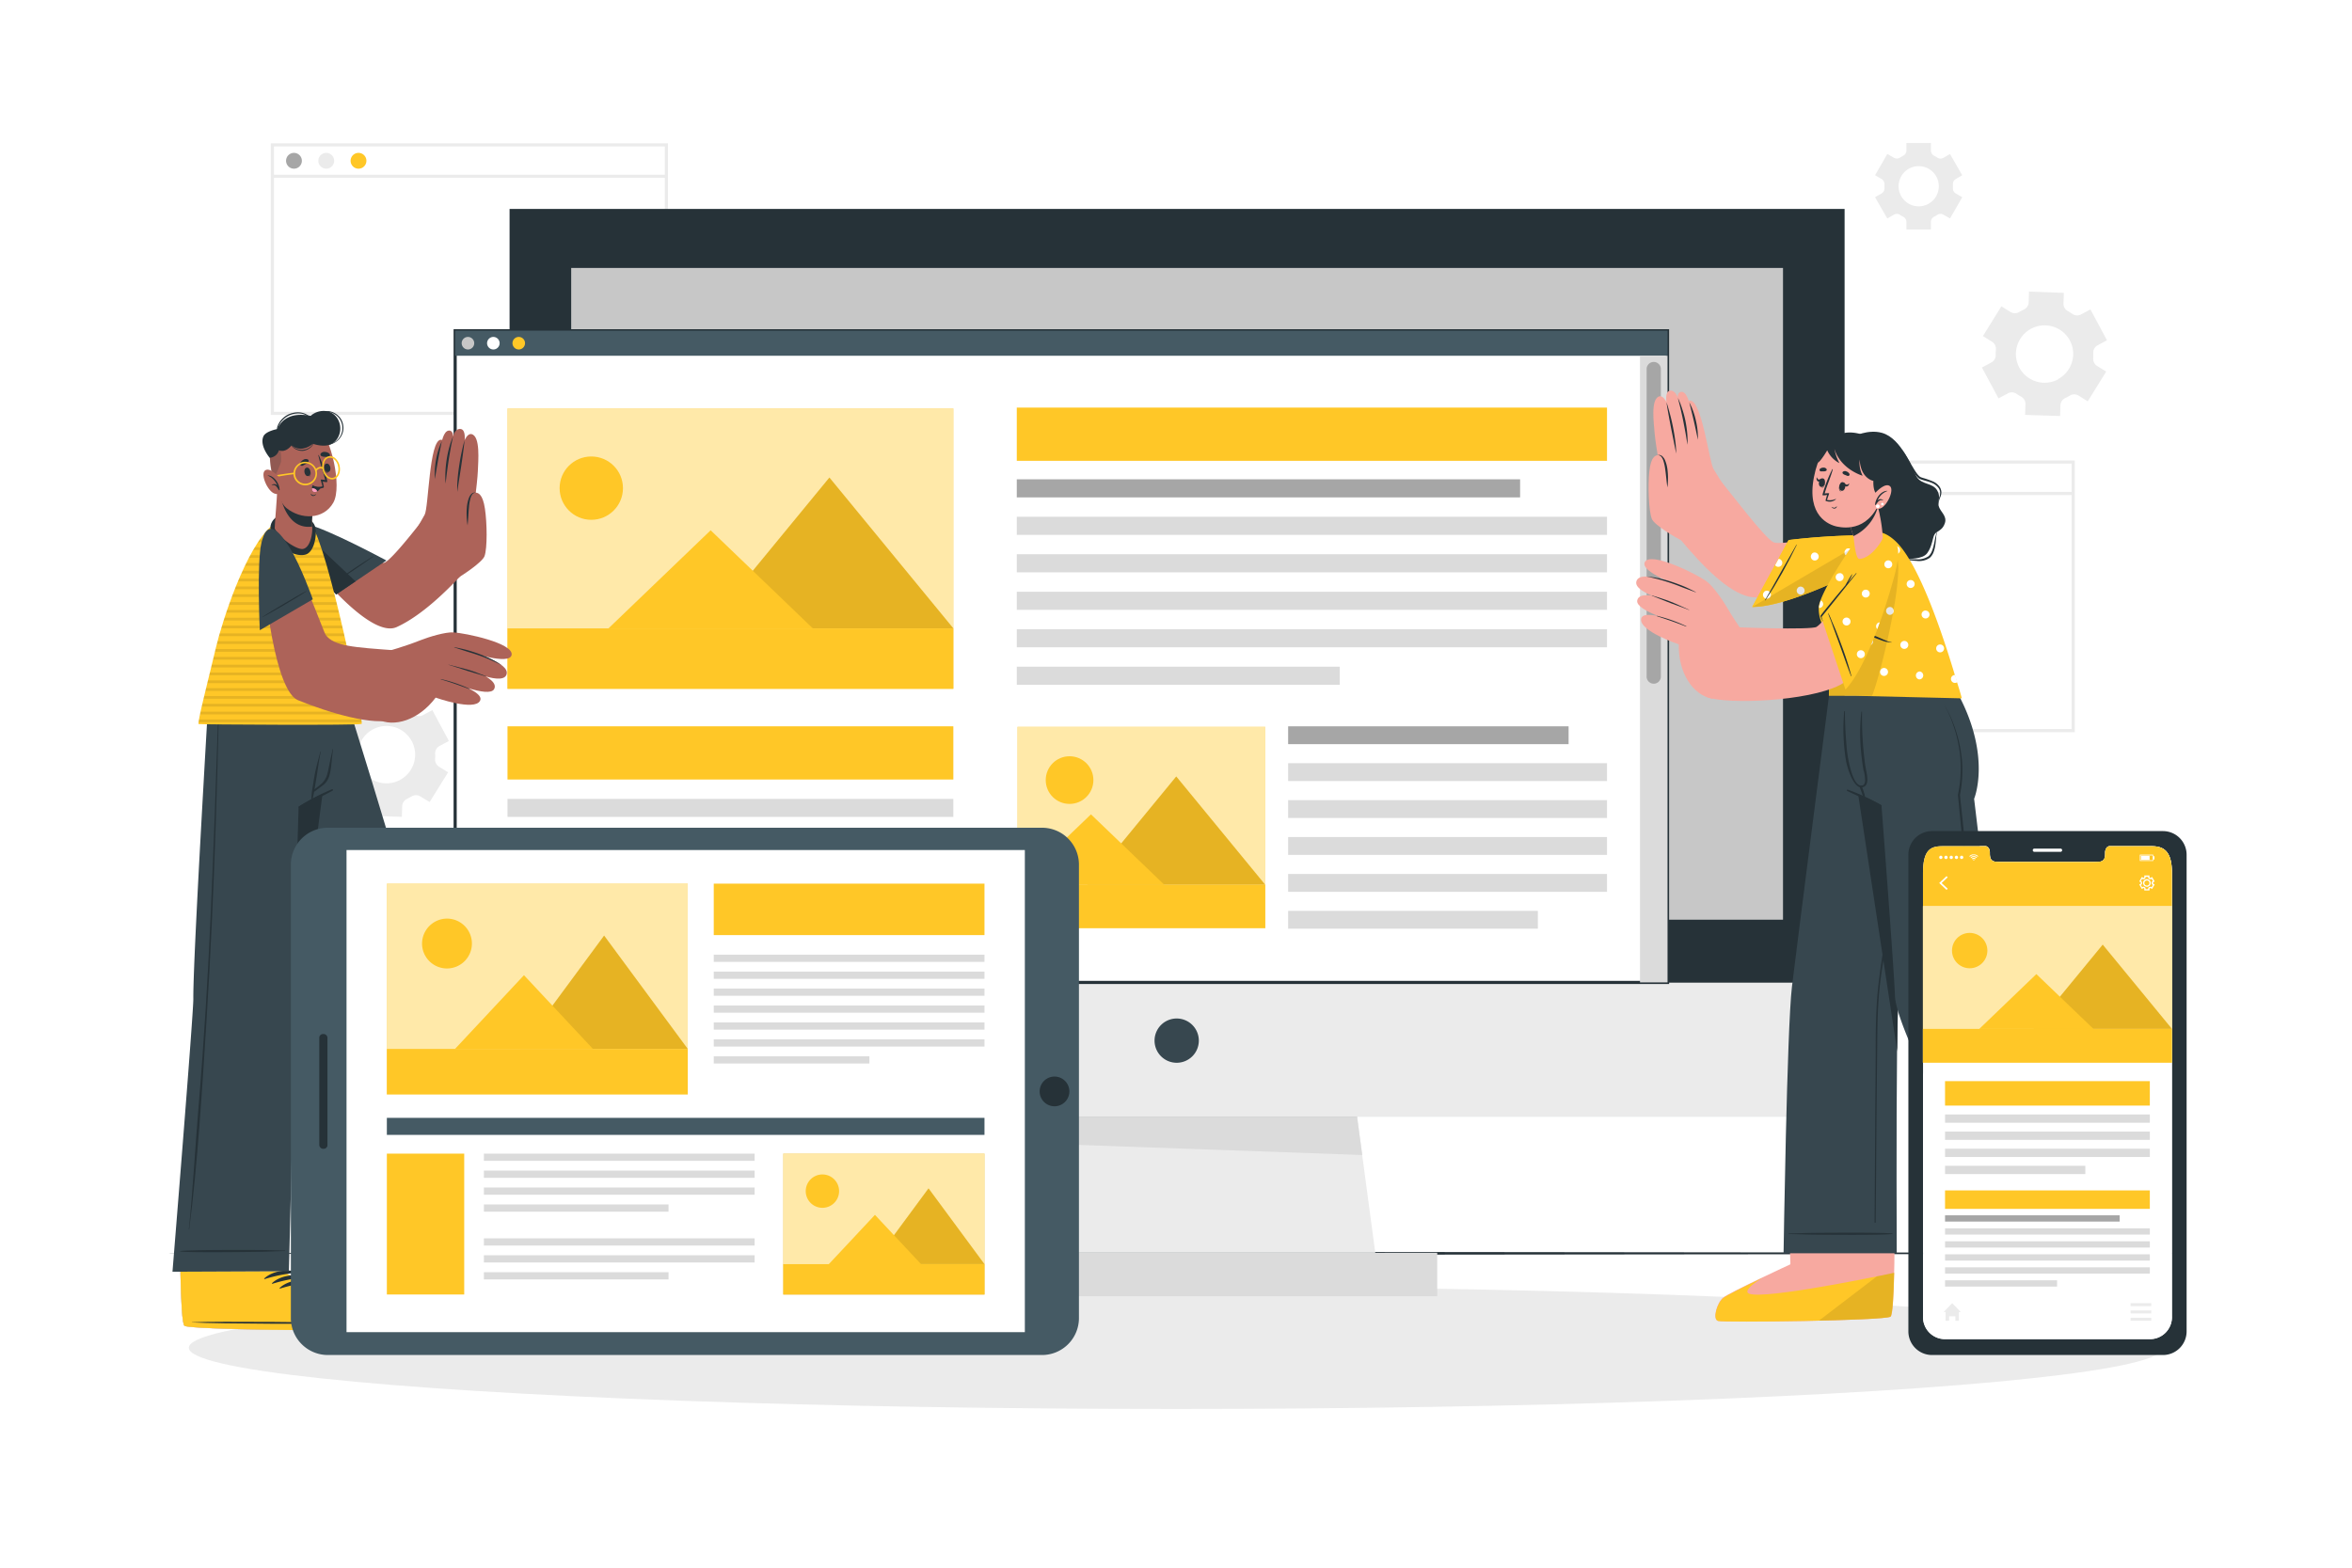 <svg class="animated" id="freepik_stories-responsive" xmlns="http://www.w3.org/2000/svg" viewBox="0 0 750 500" version="1.1" xmlns:xlink="http://www.w3.org/1999/xlink" xmlns:svgjs="http://svgjs.com/svgjs"><style>svg#freepik_stories-responsive:not(.animated) .animable {opacity: 0;}svg#freepik_stories-responsive.animated #freepik--character-2--inject-65 {animation: 5.1s 1 forwards cubic-bezier(.36,-0.01,.5,1.38) fadeIn,1.5s Infinite  linear floating;animation-delay: 0s,5.1s;}svg#freepik_stories-responsive.animated #freepik--character-1--inject-65 {animation: 4.7s 1 forwards cubic-bezier(.36,-0.01,.5,1.38) fadeIn,1.5s Infinite  linear floating;animation-delay: 0s,4.7s;}            @keyframes fadeIn {                0% {                    opacity: 0;                }                100% {                    opacity: 1;                }            }                    @keyframes floating {                0% {                    opacity: 1;                    transform: translateY(0px);                }                50% {                    transform: translateY(-10px);                }                100% {                    opacity: 1;                    transform: translateY(0px);                }            }        </style><g id="freepik--background-complete--inject-65" class="animable" style="transform-origin: 379.115px 153.07px;"><path d="M213,132.34H86.36V45.7H213Zm-125.64-1H212V46.7H87.36Z" style="fill: rgb(235, 235, 235); transform-origin: 149.68px 89.02px;" id="elq4khuy02kjo" class="animable"></path><path d="M96.26,51.28a2.52,2.52,0,1,1-2.52-2.52A2.52,2.52,0,0,1,96.26,51.28Z" style="fill: rgb(166, 166, 166); transform-origin: 93.74px 51.28px;" id="elxk4e1p1wea" class="animable"></path><path d="M106.55,51.28A2.52,2.52,0,1,1,104,48.76,2.52,2.52,0,0,1,106.55,51.28Z" style="fill: rgb(235, 235, 235); transform-origin: 104.03px 51.28px;" id="el0mtufob2berf" class="animable"></path><path d="M116.84,51.28a2.52,2.52,0,1,1-2.52-2.52A2.52,2.52,0,0,1,116.84,51.28Z" style="fill: rgb(255, 199, 39); transform-origin: 114.32px 51.28px;" id="el3z2xje58b8x" class="animable"></path><rect x="86.86" y="55.72" width="125.64" height="1" style="fill: rgb(235, 235, 235); transform-origin: 149.68px 56.22px;" id="elliu8i8xlp6" class="animable"></rect><path d="M661.6,233.51H535V146.87H661.6Zm-125.63-1H660.6V147.87H536Z" style="fill: rgb(235, 235, 235); transform-origin: 598.3px 190.19px;" id="eljk6jxmkuigm" class="animable"></path><path d="M544.87,152.45a2.52,2.52,0,1,1-2.52-2.52A2.52,2.52,0,0,1,544.87,152.45Z" style="fill: rgb(166, 166, 166); transform-origin: 542.35px 152.45px;" id="els5pzctqbhdr" class="animable"></path><path d="M555.16,152.45a2.52,2.52,0,1,1-2.52-2.52A2.52,2.52,0,0,1,555.16,152.45Z" style="fill: rgb(235, 235, 235); transform-origin: 552.64px 152.45px;" id="eltwsm3lm3cxk" class="animable"></path><path d="M565.45,152.45a2.52,2.52,0,1,1-2.52-2.52A2.52,2.52,0,0,1,565.45,152.45Z" style="fill: rgb(255, 199, 39); transform-origin: 562.93px 152.45px;" id="el1h33m5l5cte" class="animable"></path><rect x="535.47" y="156.89" width="125.64" height="1" style="fill: rgb(235, 235, 235); transform-origin: 598.29px 157.39px;" id="elmop7w6pdwy" class="animable"></rect><path d="M665.73,128l5.89-9.49-2.91-1.8a2.66,2.66,0,0,1-1.23-2.49,13.37,13.37,0,0,0,0-1.67,2.66,2.66,0,0,1,1.39-2.41l3-1.62-5.28-9.84-3,1.61a2.62,2.62,0,0,1-2.77-.18c-.46-.32-.94-.61-1.42-.88a2.64,2.64,0,0,1-1.4-2.41l.11-3.41L647,93l-.1,3.43a2.66,2.66,0,0,1-1.56,2.31l-.73.37-.72.41a2.68,2.68,0,0,1-2.77,0l-2.93-1.82-5.88,9.49,2.91,1.81a2.66,2.66,0,0,1,1.23,2.5,15.35,15.35,0,0,0-.06,1.66A2.65,2.65,0,0,1,635,115.6l-3,1.62,5.28,9.84,3-1.61a2.64,2.64,0,0,1,2.77.17c.46.32.93.61,1.41.88a2.65,2.65,0,0,1,1.41,2.41l-.11,3.42,11.16.35.11-3.43a2.66,2.66,0,0,1,1.55-2.3l.74-.37c.25-.13.48-.27.72-.41a2.65,2.65,0,0,1,2.78,0Zm-9.45-7A9.15,9.15,0,1,1,660,108.52,9.15,9.15,0,0,1,656.28,120.91Z" style="fill: rgb(235, 235, 235); transform-origin: 651.935px 112.84px;" id="elratywzg3lgj" class="animable"></path><path d="M137,255.81l5.89-9.49-2.91-1.8a2.68,2.68,0,0,1-1.23-2.5,13.25,13.25,0,0,0,0-1.67,2.68,2.68,0,0,1,1.39-2.41l3-1.61-5.28-9.85-3,1.62a2.66,2.66,0,0,1-2.77-.18c-.46-.32-.94-.61-1.42-.88a2.62,2.62,0,0,1-1.4-2.41l.1-3.42-11.16-.34-.1,3.43a2.67,2.67,0,0,1-1.56,2.31c-.24.11-.49.24-.73.37l-.72.4a2.63,2.63,0,0,1-2.77,0l-2.93-1.81-5.88,9.49,2.91,1.81a2.68,2.68,0,0,1,1.23,2.5,15.26,15.26,0,0,0-.06,1.66,2.67,2.67,0,0,1-1.38,2.41l-3,1.61,5.28,9.85,3-1.62a2.66,2.66,0,0,1,2.77.18c.46.32.93.61,1.41.88a2.64,2.64,0,0,1,1.41,2.4l-.11,3.43,11.16.35.11-3.43a2.65,2.65,0,0,1,1.55-2.3l.74-.38.72-.4a2.65,2.65,0,0,1,2.78,0Zm-9.45-7.05a9.15,9.15,0,1,1,3.75-12.38A9.14,9.14,0,0,1,127.54,248.76Z" style="fill: rgb(235, 235, 235); transform-origin: 123.18px 240.695px;" id="elwo54pjo1oce" class="animable"></path><path d="M625.72,55.9l-3.91-6.78-2.07,1.2a1.87,1.87,0,0,1-2-.06,10.23,10.23,0,0,0-1-.59,1.85,1.85,0,0,1-1-1.65v-2.4h-7.83V48a1.85,1.85,0,0,1-1,1.65,9.19,9.19,0,0,0-1,.59,1.87,1.87,0,0,1-2,.06l-2.08-1.2-3.91,6.78L600,57.1a1.87,1.87,0,0,1,.91,1.73c0,.19,0,.38,0,.57s0,.39,0,.58A1.87,1.87,0,0,1,600,61.7l-2.09,1.2,3.91,6.78,2.08-1.2a1.85,1.85,0,0,1,2,.07,11.41,11.41,0,0,0,1,.58,1.86,1.86,0,0,1,1,1.66v2.39h7.83V70.79a1.86,1.86,0,0,1,1-1.66,9.12,9.12,0,0,0,1-.58,1.85,1.85,0,0,1,2-.07l2.08,1.2,3.91-6.78-2.08-1.2a1.84,1.84,0,0,1-.9-1.72c0-.19,0-.38,0-.58s0-.38,0-.57a1.85,1.85,0,0,1,.91-1.73Zm-7.48,3.5a6.41,6.41,0,1,1-6.4-6.41A6.4,6.4,0,0,1,618.24,59.4Z" style="fill: rgb(235, 235, 235); transform-origin: 611.815px 59.4px;" id="elza0rzmlqdi8" class="animable"></path></g><g id="freepik--Shadow--inject-65" class="animable" style="transform-origin: 375px 429.86px;"><ellipse cx="375" cy="429.86" rx="314.79" ry="19.52" style="fill: rgb(235, 235, 235); transform-origin: 375px 429.86px;" id="elrsgb5pmqgi" class="animable"></ellipse></g><g id="freepik--Floor--inject-65" class="animable" style="transform-origin: 375px 399.74px;"><polygon points="50.72 399.74 131.79 399.5 212.86 399.41 375 399.24 537.14 399.41 618.21 399.5 699.28 399.74 618.21 399.99 537.14 400.07 375 400.24 212.86 400.07 131.79 399.98 50.72 399.74" style="fill: rgb(38, 50, 56); transform-origin: 375px 399.74px;" id="el9azejwftesv" class="animable"></polygon></g><g id="freepik--device-3--inject-65" class="animable" style="transform-origin: 375.345px 240.03px;"><rect x="292.39" y="399.56" width="165.91" height="13.86" style="fill: rgb(219, 219, 219); transform-origin: 375.345px 406.49px;" id="el2vwhe3z5ktw" class="animable"></rect><polygon points="438.55 399.57 312.15 399.57 315.36 375.51 315.52 374.38 315.82 372.12 315.96 370.99 316.27 368.73 316.31 368.38 316.42 367.59 316.73 365.33 316.88 364.2 319.12 347.39 431.57 347.39 433.69 363.25 433.8 364.01 434.15 366.64 434.24 367.4 434.38 368.38 434.6 370.03 434.7 370.79 435.05 373.43 435.15 374.19 438.55 399.57" style="fill: rgb(235, 235, 235); transform-origin: 375.35px 373.48px;" id="elezosiwsslsc" class="animable"></polygon><polygon points="434.38 368.38 316.88 364.2 319.12 347.39 431.57 347.39 434.38 368.38" style="fill: rgb(219, 219, 219); transform-origin: 375.63px 357.885px;" id="eldsrnrg4evtp" class="animable"></polygon><rect x="162.49" y="66.64" width="425.71" height="289.47" style="fill: rgb(38, 50, 56); transform-origin: 375.345px 211.375px;" id="elhud4964x6nv" class="animable"></rect><rect x="162.49" y="313.41" width="425.71" height="42.7" style="fill: rgb(235, 235, 235); transform-origin: 375.345px 334.76px;" id="el42r848wwqfr" class="animable"></rect><path d="M382.28,331.89a7.06,7.06,0,1,1-7.06-7.05A7.06,7.06,0,0,1,382.28,331.89Z" style="fill: rgb(55, 71, 79); transform-origin: 375.22px 331.9px;" id="eloidajksf8gm" class="animable"></path><rect x="182.14" y="85.46" width="386.42" height="207.87" style="fill: rgb(199, 199, 199); transform-origin: 375.35px 189.395px;" id="elboij967s2kt" class="animable"></rect></g><g id="freepik--Screen--inject-65" class="animable" style="transform-origin: 338.44px 209.415px;"><rect x="145.14" y="105.46" width="386.6" height="207.86" style="fill: rgb(255, 255, 255); transform-origin: 338.44px 209.39px;" id="elnmjqxr7n9r" class="animable"></rect><path d="M532.24,313.83H144.64V105h387.6Zm-386.6-1h385.6V106H145.64Z" style="fill: rgb(38, 50, 56); transform-origin: 338.44px 209.415px;" id="el754beaptnlo" class="animable"></path><rect x="145.14" y="105.46" width="386.6" height="8" style="fill: rgb(69, 90, 100); transform-origin: 338.44px 109.46px;" id="el7m2bxykxasy" class="animable"></rect><path d="M151.22,109.46a2,2,0,1,1-2-2A2,2,0,0,1,151.22,109.46Z" style="fill: rgb(199, 199, 199); transform-origin: 149.22px 109.46px;" id="el2qxdtmtdang" class="animable"></path><path d="M159.32,109.46a2,2,0,1,1-2-2A2,2,0,0,1,159.32,109.46Z" style="fill: rgb(255, 255, 255); transform-origin: 157.32px 109.46px;" id="el12xw5cg8961" class="animable"></path><path d="M167.42,109.46a2,2,0,1,1-2-2A2,2,0,0,1,167.42,109.46Z" style="fill: rgb(255, 199, 39); transform-origin: 165.42px 109.46px;" id="elaqwq83or1ki" class="animable"></path><g id="eliuctj7cmji"><rect x="161.83" y="130.28" width="142.17" height="89.41" style="fill: rgb(255, 199, 39); transform-origin: 232.915px 174.985px; transform: rotate(180deg);" class="animable"></rect></g><g id="el6dmjtvx9k1u"><rect x="161.83" y="130.28" width="142.17" height="89.41" style="fill: rgb(255, 255, 255); opacity: 0.6; transform-origin: 232.915px 174.985px; transform: rotate(180deg);" class="animable"></rect></g><polygon points="224.94 200.42 304.01 200.42 264.48 152.3 224.94 200.42" style="fill: rgb(255, 199, 39); transform-origin: 264.475px 176.36px;" id="elvj2vfnvfvzk" class="animable"></polygon><g id="el0kaj7wo38kdb"><polygon points="224.94 200.42 304.01 200.42 264.48 152.3 224.94 200.42" style="opacity: 0.1; transform-origin: 264.475px 176.36px;" class="animable"></polygon></g><polygon points="193.97 200.47 259.25 200.47 226.61 169.13 193.97 200.47" style="fill: rgb(255, 199, 39); transform-origin: 226.61px 184.8px;" id="elfja1tlpt47" class="animable"></polygon><rect x="161.83" y="200.42" width="142.17" height="19.26" style="fill: rgb(255, 199, 39); transform-origin: 232.915px 210.05px;" id="elo6vwr5qkbcj" class="animable"></rect><g id="eltiyhrrpk4kd"><circle cx="188.55" cy="155.69" r="10.1" style="fill: rgb(255, 199, 39); transform-origin: 188.55px 155.69px; transform: rotate(-22.35deg);" class="animable"></circle></g><g id="elww3zypz8vbl"><rect x="324.45" y="231.82" width="79.02" height="64.2" style="fill: rgb(255, 199, 39); transform-origin: 363.96px 263.92px; transform: rotate(180deg);" class="animable"></rect></g><g id="elu3pagq8bfw8"><rect x="324.45" y="231.82" width="79.02" height="64.2" style="fill: rgb(255, 255, 255); opacity: 0.6; transform-origin: 363.96px 263.92px; transform: rotate(180deg);" class="animable"></rect></g><polygon points="346.69 282.19 403.46 282.19 375.08 247.64 346.69 282.19" style="fill: rgb(255, 199, 39); transform-origin: 375.075px 264.915px;" id="elbu4oyyl8m5u" class="animable"></polygon><g id="elcpjy6sv90ye"><polygon points="346.69 282.19 403.46 282.19 375.08 247.64 346.69 282.19" style="opacity: 0.1; transform-origin: 375.075px 264.915px;" class="animable"></polygon></g><polygon points="324.45 282.23 371.32 282.23 347.88 259.73 324.45 282.23" style="fill: rgb(255, 199, 39); transform-origin: 347.885px 270.98px;" id="el73722oabltl" class="animable"></polygon><rect x="324.45" y="282.19" width="79.02" height="13.83" style="fill: rgb(255, 199, 39); transform-origin: 363.96px 289.105px;" id="elzlgt2mo8u4q" class="animable"></rect><circle cx="341.06" cy="248.8" r="7.6" style="fill: rgb(255, 199, 39); transform-origin: 341.06px 248.8px;" id="elju1ll9o45fr" class="animable"></circle><rect x="324.23" y="152.87" width="160.5" height="5.77" style="fill: rgb(166, 166, 166); transform-origin: 404.48px 155.755px;" id="elczflp1augyf" class="animable"></rect><rect x="324.23" y="164.82" width="188.21" height="5.77" style="fill: rgb(219, 219, 219); transform-origin: 418.335px 167.705px;" id="elmvj5o5ibpw" class="animable"></rect><rect x="324.23" y="176.77" width="188.21" height="5.77" style="fill: rgb(219, 219, 219); transform-origin: 418.335px 179.655px;" id="eldzzltgal9u8" class="animable"></rect><rect x="324.23" y="188.73" width="188.21" height="5.77" style="fill: rgb(219, 219, 219); transform-origin: 418.335px 191.615px;" id="el14dr4ttkz0b" class="animable"></rect><rect x="324.23" y="200.68" width="188.21" height="5.77" style="fill: rgb(219, 219, 219); transform-origin: 418.335px 203.565px;" id="elk27nviuf86" class="animable"></rect><rect x="324.23" y="212.63" width="102.99" height="5.77" style="fill: rgb(219, 219, 219); transform-origin: 375.725px 215.515px;" id="elqjji6nejpr" class="animable"></rect><rect x="410.76" y="231.65" width="89.43" height="5.69" style="fill: rgb(166, 166, 166); transform-origin: 455.475px 234.495px;" id="elhrhyu0bhkqw" class="animable"></rect><rect x="410.76" y="243.42" width="101.68" height="5.69" style="fill: rgb(219, 219, 219); transform-origin: 461.6px 246.265px;" id="elbk108dx8te7" class="animable"></rect><rect x="410.76" y="255.2" width="101.68" height="5.69" style="fill: rgb(219, 219, 219); transform-origin: 461.6px 258.045px;" id="elg6i0xke7aon" class="animable"></rect><rect x="410.76" y="266.97" width="101.68" height="5.69" style="fill: rgb(219, 219, 219); transform-origin: 461.6px 269.815px;" id="elcq8vbtkh9nv" class="animable"></rect><rect x="410.76" y="278.74" width="101.68" height="5.69" style="fill: rgb(219, 219, 219); transform-origin: 461.6px 281.585px;" id="elq7c4tg82u5" class="animable"></rect><rect x="410.76" y="290.51" width="79.63" height="5.69" style="fill: rgb(219, 219, 219); transform-origin: 450.575px 293.355px;" id="elvgu3jq4rld" class="animable"></rect><rect x="324.23" y="130" width="188.21" height="16.97" style="fill: rgb(255, 199, 39); transform-origin: 418.335px 138.485px;" id="el6n8n5ulb9nm" class="animable"></rect><rect x="161.83" y="231.65" width="142.17" height="16.97" style="fill: rgb(255, 199, 39); transform-origin: 232.915px 240.135px;" id="elecopz1bp3yp" class="animable"></rect><rect x="161.83" y="254.8" width="142.17" height="5.74" style="fill: rgb(219, 219, 219); transform-origin: 232.915px 257.67px;" id="ele0hj98kl28q" class="animable"></rect><rect x="161.83" y="266.69" width="142.17" height="5.74" style="fill: rgb(219, 219, 219); transform-origin: 232.915px 269.56px;" id="eli3n182twva8" class="animable"></rect><rect x="161.83" y="278.57" width="142.17" height="5.74" style="fill: rgb(219, 219, 219); transform-origin: 232.915px 281.44px;" id="eljsdes5ydcl" class="animable"></rect><rect x="161.83" y="290.46" width="97.41" height="5.74" style="fill: rgb(219, 219, 219); transform-origin: 210.535px 293.33px;" id="eleo4to09uql8" class="animable"></rect><rect x="522.96" y="113.46" width="8.78" height="199.87" style="fill: rgb(219, 219, 219); transform-origin: 527.35px 213.395px;" id="elqkea9egwkmn" class="animable"></rect><path d="M527.34,218.06h0a2.27,2.27,0,0,1-2.27-2.27V117.71a2.27,2.27,0,0,1,2.27-2.27h0a2.27,2.27,0,0,1,2.27,2.27v98.08A2.27,2.27,0,0,1,527.34,218.06Z" style="fill: rgb(166, 166, 166); transform-origin: 527.34px 166.75px;" id="elxzq96sodmha" class="animable"></path></g><g id="freepik--character-2--inject-65" class="animable" style="transform-origin: 601.759px 274.412px;"><path d="M547.84,421.3c1.79.58,53-.08,55-1.35.75-.47,1.08-7.94,1.23-17v-.29c0-1.86.06-3.78.06-5.72,0-.27,0-.54,0-.81.07-13-.14-26.59-.14-26.59l-34.28.35,1,26.34,0,1,.2,5.45,0,.56s-19.5,9-21.48,10.65S546,420.73,547.84,421.3Z" style="fill: rgb(247, 169, 160); transform-origin: 575.569px 395.526px;" id="el1ppyo58jrzwi" class="animable"></path><path d="M563.24,406.81q.19-.06.21-.12Z" style="fill: rgb(255, 199, 39); transform-origin: 563.345px 406.75px;" id="elm61jzwtol19" class="animable"></path><path d="M547.84,421.3c1.79.58,53-.08,55-1.35.65-.42,1-6.37,1.17-14-9.39,2-45.79,9.33-46.78,6.21-.4-1.22,2.72-3.34,4.68-4.53-5.37,2.57-11.33,5.5-12.38,6.36C547.56,415.56,546,420.73,547.84,421.3Z" style="fill: rgb(255, 199, 39); transform-origin: 575.515px 413.731px;" id="eln95yr06eocb" class="animable"></path><g id="elufqunp5q3m"><path d="M580,421.22c11.54-.27,21.94-.71,22.8-1.27.65-.42,1-6.37,1.17-14-1.33.28-3.21.67-5.46,1.12Z" style="opacity: 0.1; transform-origin: 591.985px 413.585px;" class="animable"></path></g><path d="M614.51,221.92s-7.69,86.61-9,93.22c-.29,1.5-.47,9.69-.58,20.21-.27,23-.11,64.37-.11,64.37H568.74s1.07-71.75,2.67-85,11.82-92.85,11.82-92.85Z" style="fill: rgb(55, 71, 79); transform-origin: 591.625px 310.795px;" id="el1hixj7ux7jq" class="animable"></path><path d="M570.37,393.42c5.64-.12,4-.16,9.66-.22,2.76,0,20.89-.18,23.47.25a.06.06,0,0,1,0,.11c-2.58.43-20.71.27-23.47.24-5.64-.05-4-.1-9.66-.21A.09.09,0,0,1,570.37,393.42Z" style="fill: rgb(38, 50, 56); transform-origin: 586.923px 393.508px;" id="el72nieqb44im" class="animable"></path><path d="M598,352.41l.12-15.72c0-5.08,0-10.16.27-15.23.49-10.27,2.57-20.36,4.05-30.51s2.72-20.35,3.84-30.55c1.26-11.45,2.37-22.91,3.54-34.37,0-.08.13-.07.12,0-1.7,20.46-3.6,40.9-6.43,61.24q-1.05,7.58-2.31,15.14c-.84,5.1-1.68,10.2-2.08,15.35s-.46,10.12-.51,15.18q-.08,7.85-.16,15.71c-.11,11.63-.22,29.53-.34,41.17a.17.17,0,0,1-.34,0C597.84,379.43,597.92,362.78,598,352.41Z" style="fill: rgb(38, 50, 56); transform-origin: 603.855px 307.982px;" id="elca5u7hsnr1j" class="animable"></path><path d="M622.13,221.92s-15.31,86.61-16.57,93.22c-.29,1.5-.47,9.69-.58,20.21v0L587.75,221.92Z" style="fill: rgb(38, 50, 56); transform-origin: 604.94px 278.635px;" id="el3vnrueca2h1" class="animable"></path><path d="M633.28,424.21c1.86-.29,47.29-24,48.45-26,.45-.76-2.62-7.58-6.57-15.71l-.13-.26c-.81-1.68-17-29-17-29l-27.94,16.4,15.49,27.62.27.49s-13.32,16.87-14.36,19.21S631.41,424.52,633.28,424.21Z" style="fill: rgb(247, 169, 160); transform-origin: 655.932px 388.732px;" id="eluxwxjxyba6" class="animable"></path><path d="M633.28,424.21c1.87-.29,47.29-24,48.45-26,.38-.64-1.8-5.71-4.91-12.24-6.51,4.93-38,28.54-40.25,26.08-.48-.52-.12-1.74.52-3.06a89.33,89.33,0,0,0-5.64,7.94C630.43,419.22,631.42,424.51,633.28,424.21Z" style="fill: rgb(255, 199, 39); transform-origin: 656.407px 405.096px;" id="el4gtkg26qmh8" class="animable"></path><path d="M641.53,396.19l33.11-20.46s-38.3-54.8-38.48-59.67c-.28-7.24-3.75-37.11-6.66-61.29,0,0,5.53-13.1-4.82-32.88H583.2s2.78,18.82,7.54,30.76a54.63,54.63,0,0,1,9.22,4.21s4.13,53.92,4.29,60.65C604.55,330.81,641.53,396.19,641.53,396.19Z" style="fill: rgb(55, 71, 79); transform-origin: 628.92px 309.04px;" id="ela2mys50hcpl" class="animable"></path><path d="M639.5,388.55c4.78-3,3.37-2.2,8.18-5.15,2.35-1.44,17.83-10.88,20.26-11.84a.06.06,0,0,1,.06.1c-2,1.69-17.63,10.86-20,12.26-4.87,2.85-3.5,2-8.4,4.77A.08.08,0,0,1,639.5,388.55Z" style="fill: rgb(38, 50, 56); transform-origin: 653.741px 380.132px;" id="elz7ihvyego1" class="animable"></path><path d="M589.17,251.83a68.25,68.25,0,0,1,10.79,5,.12.12,0,0,1-.1.22c-3.63-1.56-7.34-3.06-10.89-4.82A.24.24,0,0,1,589.17,251.83Z" style="fill: rgb(38, 50, 56); transform-origin: 594.469px 254.445px;" id="elqb735ecnrc" class="animable"></path><path d="M594.25,245.82c-.36-2.17-.65-4.34-.84-6.53a59.71,59.71,0,0,1,.14-12.25.11.11,0,0,1,.21,0,112.4,112.4,0,0,0,1,16.91c.41,2.7,1.77,6.75-1,7.16s-4.72-6.37-5.07-8.22a61.91,61.91,0,0,1-.61-16c0-.12.23-.15.23,0,0,4.32.25,8.12.61,12.16.17,1.87,1.68,12.22,4.92,11.47.55-.13.83-.66.91-1.48a13.3,13.3,0,0,0-.43-3.18" style="fill: rgb(38, 50, 56); transform-origin: 591.638px 238.958px;" id="elncato4dmyzn" class="animable"></path><path d="M593.69,250.76a18,18,0,0,1,.73,2.14,4.71,4.71,0,0,1,.3,1.77c0,.11-.16.12-.22.05a6.63,6.63,0,0,1-.76-1.72c-.24-.66-.51-1.32-.73-2A.36.36,0,0,1,593.69,250.76Z" style="fill: rgb(38, 50, 56); transform-origin: 593.855px 252.642px;" id="el69d5v22iqlo" class="animable"></path><path d="M619.81,224.5a38.15,38.15,0,0,1,3.27,6.78,42.49,42.49,0,0,1,2,7.26c.27,1.24.38,2.49.54,3.75a36.53,36.53,0,0,1,.14,3.78,40.59,40.59,0,0,1-.78,7.53v-.1q1.68,15.66,3.23,31.33t3.1,31.34l.09,1,.05.49c0,.16,0,.35.08.41.19.47.56,1.1.86,1.65.65,1.13,1.33,2.25,2,3.37l4.15,6.69,8.4,13.32,16.87,26.61c-5.85-8.72-11.7-17.44-17.43-26.25-2.87-4.4-5.75-8.79-8.56-13.22l-4.19-6.68c-.69-1.12-1.37-2.24-2-3.39a16.27,16.27,0,0,1-1-1.83,1.83,1.83,0,0,1-.1-.54l0-.49-.1-1q-1.62-15.68-3.09-31.37t-3-31.38v-.1a39.05,39.05,0,0,0,.87-7.4c.08-1.25,0-2.49-.07-3.74s-.21-2.48-.44-3.71a41.39,41.39,0,0,0-1.83-7.27A38.55,38.55,0,0,0,619.81,224.5Z" style="fill: rgb(38, 50, 56); transform-origin: 641.81px 297.105px;" id="elen14cosd8yc" class="animable"></path><path d="M591.06,139.22c-1,.23-5.26.21-7.67,4.39-2.27,4-2,15.18-2.27,17.66s-3.44,3.2-3.87,6.1c-.38,2.49,1.48,3.18,1.86,4.94.3,1.36-.86,3.58.62,5.47,1.35,1.72,3.32,1.11,4.6,1.55s2.34,3.17,4.67,3.68,4.09-1.77,5.28-1.89,3,3.38,6.86,2.63,4.61-4.17,6.14-5,5.69-.16,7.3-2.37,1.64-4.92,2.35-6,2.47-1.12,3.25-3.51-1.51-3.61-2-5.55c-.36-1.36.72-2.76-.37-4.77-1.51-2.76-5-1.75-6.67-4.57-1.32-2.21-4.64-12.11-11-13.92C595.64,136.81,591.06,139.22,591.06,139.22Z" style="fill: rgb(38, 50, 56); transform-origin: 598.77px 160.778px;" id="elhb6xdygjb7h" class="animable"></path><path d="M581.17,160.68a3.45,3.45,0,0,1-.89,1.41l-1.14,1.24a10.47,10.47,0,0,0-2,2.61,3.37,3.37,0,0,0,0,3,4.91,4.91,0,0,0,1,1.25,6,6,0,0,1,1.13,1.37,2.94,2.94,0,0,1,0,1.85c-.12.56-.26,1.09-.36,1.63a4,4,0,0,0,.45,3,2.27,2.27,0,0,0,1.18.93,4.16,4.16,0,0,0,1.58.16c.55,0,1.11-.1,1.67-.15a2.85,2.85,0,0,1,1.66.18,3.14,3.14,0,0,0-1.64,0c-.54.1-1.09.23-1.66.3a4.46,4.46,0,0,1-1.74-.08,2.78,2.78,0,0,1-1.46-1,4.31,4.31,0,0,1-.61-3.41c.09-.57.23-1.12.33-1.65a2.29,2.29,0,0,0,0-1.45c-.44-.85-1.53-1.53-2-2.64a3.78,3.78,0,0,1,.12-3.48,10.7,10.7,0,0,1,2.2-2.61l1.24-1.13A3.75,3.75,0,0,0,581.17,160.68Z" style="fill: rgb(38, 50, 56); transform-origin: 580.877px 170.095px;" id="elhebp75oxxuo" class="animable"></path><path d="M606.37,143.15a47.19,47.19,0,0,1,3.15,5.12c.52.85,1,1.72,1.58,2.52a6.66,6.66,0,0,0,.93,1.09,1.07,1.07,0,0,0,.26.19.92.92,0,0,0,.28.15c.23.09.46.16.69.23a27.87,27.87,0,0,1,2.88,1,5.15,5.15,0,0,1,2.44,1.94,3.31,3.31,0,0,1,.48,1.53,4.08,4.08,0,0,1-.29,1.53,6.64,6.64,0,0,0-.62,2.9,6.21,6.21,0,0,1,.32-3,3.9,3.9,0,0,0,.19-1.42,2.89,2.89,0,0,0-.5-1.28,5,5,0,0,0-2.25-1.68c-.9-.37-1.86-.59-2.84-.89-.24-.08-.48-.16-.73-.26a2.23,2.23,0,0,1-.71-.46,7.47,7.47,0,0,1-1-1.21,25.64,25.64,0,0,1-1.54-2.62l-1.34-2.7A26.8,26.8,0,0,0,606.37,143.15Z" style="fill: rgb(38, 50, 56); transform-origin: 612.715px 152.25px;" id="el7stzcf1qofu" class="animable"></path><path d="M617.81,169.6a5.35,5.35,0,0,0-.42,2.07c-.07.71-.14,1.43-.25,2.15a10.12,10.12,0,0,1-.52,2.14,4.7,4.7,0,0,1-1.22,1.92,6,6,0,0,1-4.31,1c-.73,0-1.44-.14-2.15-.18a4.39,4.39,0,0,0-2.09.25,4.14,4.14,0,0,1,2.09-.56c.73,0,1.45,0,2.16,0a6.1,6.1,0,0,0,3.88-1,4.35,4.35,0,0,0,1.08-1.66,13,13,0,0,0,.6-2c.16-.69.29-1.4.42-2.11.08-.35.16-.7.26-1.05A2.05,2.05,0,0,1,617.81,169.6Z" style="fill: rgb(38, 50, 56); transform-origin: 612.33px 174.275px;" id="elkhncexicfp" class="animable"></path><path d="M594.57,179.79c-6.15,3.29-28.5,12.6-37.12,10.44-6.19-1.55-13.72-8.58-22.41-19.13-3-3.66,10.56-21.55,13.77-17.59,3,3.64,13.72,17.83,16.66,19.41,2.2,1.18,14.37-2.08,28.45-1.32C601.64,172,602.83,175.36,594.57,179.79Z" style="fill: rgb(247, 169, 160); transform-origin: 567.434px 171.746px;" id="elmojvdsioovl" class="animable"></path><path d="M558.74,193.58l11.61-21.34A213.44,213.44,0,0,1,594,170.72c11.28,0,13.82,3.3,1.35,9.85S567.18,193.66,558.74,193.58Z" style="fill: rgb(255, 199, 39); transform-origin: 581.19px 182.15px;" id="elb1skyr9y01g" class="animable"></path><path d="M558.74,193.58l11.61-21.34A213.44,213.44,0,0,1,594,170.72c11.28,0,13.82,3.3,1.35,9.85S567.18,193.66,558.74,193.58Z" style="fill: rgb(255, 199, 39); transform-origin: 581.19px 182.15px;" id="eli4xmar8yvu" class="animable"></path><path d="M602,173.42a1.27,1.27,0,0,1-2,1.58,1.28,1.28,0,0,1,.2-1.78A1.26,1.26,0,0,1,602,173.42Zm-17,12a1.34,1.34,0,0,0-.32.39l1.38-.63A1.17,1.17,0,0,0,584.93,185.41Zm-7.1-8.89a1.26,1.26,0,1,0,1.78.2A1.26,1.26,0,0,0,577.83,176.52Zm10.75-1.32a1.27,1.27,0,1,0,1.78.2A1.28,1.28,0,0,0,588.58,175.2Zm-26,13.5a1.27,1.27,0,1,0,1.78.2A1.27,1.27,0,0,0,562.59,188.7Zm10.75-1.31a1.26,1.26,0,1,0,1.78.2A1.27,1.27,0,0,0,573.34,187.39Zm-6.25-9.15-1.09,2,0,.05a1.27,1.27,0,1,0,2-1.58A1.25,1.25,0,0,0,567.09,178.24Z" style="fill: rgb(255, 255, 255); transform-origin: 582.221px 181.953px;" id="el4v8wqz6dbpn" class="animable"></path><path d="M572.93,173.81c-1.45,3-3,6-4.65,8.94q-1.24,2.2-2.55,4.38c-.89,1.47-1.87,2.89-2.79,4.34-.05.07-.15,0-.11-.08,1.72-2.91,3.34-5.89,5-8.83l5-8.81C572.86,173.7,573,173.75,572.93,173.81Z" style="fill: rgb(38, 50, 56); transform-origin: 567.885px 182.614px;" id="eltm6r5xugju" class="animable"></path><g id="eldu4vgb2wrmv"><path d="M558.74,193.58c8.44.09,24.11-6.46,36.58-13,7.15-3.75,9.37-6.43,7.82-8l-11.67,1.77Z" style="opacity: 0.1; transform-origin: 581.174px 183.08px;" class="animable"></path></g><path d="M536.31,172.45c-1.95-.95-8.79-5-9.57-6.93-1-2.52-1.3-10.45-.81-15.12s1.89-5.46,3.49-5.22.88,10.09.88,10.09-2.39-13.49-2.65-16.85-1.39-11.14,1.45-12c1.29-.36,2.31,1.85,2.31,1.85s-.59-3.29,1-3.63c1.87-.39,2.59,2.25,2.59,2.25s-.19-2,1.28-1.92c3.29.24,3.6,12.86,3.6,12.86s-3.64-10-.93-10.05c3.75,0,6.09,19.65,7.49,21.86s3,4.92,3,4.92Z" style="fill: rgb(247, 169, 160); transform-origin: 537.57px 148.525px;" id="elt3c2m9e1nq" class="animable"></path><path d="M528.59,145.17a1.46,1.46,0,0,1,1.21.57,4.13,4.13,0,0,1,.62,1.22,15.66,15.66,0,0,1,.59,2.77c.27,1.89.4,3.81.69,5.74a22.84,22.84,0,0,0,0-5.84,10.84,10.84,0,0,0-.77-2.86,3.57,3.57,0,0,0-.87-1.25A1.49,1.49,0,0,0,528.59,145.17Z" style="fill: rgb(38, 50, 56); transform-origin: 530.239px 150.287px;" id="el4t4jkp77la4" class="animable"></path><path d="M531.41,128.31c.19,1.38.43,2.74.68,4.11s.51,2.73.77,4.09l.82,4.07c.28,1.36.55,2.72.81,4.09a30.56,30.56,0,0,0-.31-4.17c-.16-1.39-.41-2.76-.67-4.12s-.57-2.72-.93-4.07S531.87,129.62,531.41,128.31Z" style="fill: rgb(38, 50, 56); transform-origin: 532.95px 136.49px;" id="elrufwbwqmza8" class="animable"></path><path d="M538.09,141.85A26,26,0,0,0,538,138a37.22,37.22,0,0,0-.56-3.79,32.29,32.29,0,0,0-1-3.72,25.37,25.37,0,0,0-1.39-3.57c.29,1.25.63,2.47.91,3.71s.56,2.47.8,3.71.48,2.48.71,3.73S537.88,140.58,538.09,141.85Z" style="fill: rgb(38, 50, 56); transform-origin: 536.587px 134.385px;" id="el6s2dq2deyt8" class="animable"></path><path d="M541.42,140.25a23.57,23.57,0,0,0-.65-6.15,23.08,23.08,0,0,0-2.1-5.81c.49,2,1,4,1.46,6S541,138.23,541.42,140.25Z" style="fill: rgb(38, 50, 56); transform-origin: 540.049px 134.27px;" id="elt6m5k513ea" class="animable"></path><path d="M625.59,222.73l-34-.81h-8.4l.24-18.32a.83.83,0,0,1,0-.27v-.58a18.22,18.22,0,0,1-2-3,11.4,11.4,0,0,1-1.47-5.83l0-.36c0-.25.1-.54.17-.86,0-.16.09-.34.15-.52l.12-.36c0-.1.07-.21.11-.3,2.28-6.26,10.58-18.36,11.35-19.09,3.46-3.31,7.76-4.33,12.52.12,8,7.44,16,32.69,19.44,44.28.08.25.16.51.23.75C625.07,220.75,625.59,222.73,625.59,222.73Z" style="fill: rgb(255, 199, 39); transform-origin: 602.774px 196.15px;" id="elc7ykmurmgmv" class="animable"></path><path d="M584.84,202.2a1.27,1.27,0,0,0-1.38,1.1v0a.83.83,0,0,0,0,.27,1.23,1.23,0,0,0,1.12,1.11,1.27,1.27,0,0,0,1.39-1.12A1.28,1.28,0,0,0,584.84,202.2Zm11.32,1.12a1.27,1.27,0,1,0,1.13,1.38A1.26,1.26,0,0,0,596.16,203.32Zm11.31,1.12a1.27,1.27,0,1,0-.24,2.52,1.27,1.27,0,0,0,.24-2.52Zm11.33,1.12a1.25,1.25,0,0,0-1.39,1.13,1.26,1.26,0,1,0,2.51.24A1.24,1.24,0,0,0,618.8,205.56Zm-29.21,6.38a1.26,1.26,0,1,0,1.14,1.38A1.26,1.26,0,0,0,589.59,211.94Zm11.32,1.11a1.27,1.27,0,1,0,1.13,1.38A1.26,1.26,0,0,0,600.91,213.05Zm11.32,1.12a1.27,1.27,0,0,0-.25,2.52,1.27,1.27,0,0,0,.25-2.52Zm11.69,2.65c-.14-.48-.29-1-.45-1.53a1.26,1.26,0,0,0-.17,2.52,1.31,1.31,0,0,0,.85-.24C624.08,217.33,624,217.07,623.92,216.82Zm-37.16-34a1.27,1.27,0,1,0,1.13,1.38A1.26,1.26,0,0,0,586.76,182.78Zm11.31,1.12a1.27,1.27,0,1,0,1.14,1.38A1.27,1.27,0,0,0,598.07,183.9ZM609.39,185a1.27,1.27,0,1,0,1.14,1.38A1.27,1.27,0,0,0,609.39,185Zm-28.78,6.49h0c0,.1-.07.2-.1.3l-.12.36c-.06.18-.11.36-.15.52-.07.32-.14.61-.17.86l0,.36a1.23,1.23,0,0,0,1.29-1.12A1.29,1.29,0,0,0,580.61,191.51Zm10.9,1a1.26,1.26,0,1,0,1.14,1.38A1.26,1.26,0,0,0,591.51,192.52Zm11.31,1.11h-.17a1.25,1.25,0,0,0-1.21,1.13,1.27,1.27,0,0,0,.46,1.09,1.2,1.2,0,0,0,.68.29,1.27,1.27,0,0,0,.24-2.52Zm11.33,1.12a1.27,1.27,0,1,0,1.13,1.39A1.27,1.27,0,0,0,614.15,194.75ZM593.42,173.1a1.26,1.26,0,1,0,1.14,1.39A1.28,1.28,0,0,0,593.42,173.1Zm11.32,1.12a1.26,1.26,0,0,0-.91,2.24,1.21,1.21,0,0,0,.67.27,1.26,1.26,0,1,0,.24-2.51Z" style="fill: rgb(255, 255, 255); transform-origin: 602.11px 195.454px;" id="eltmpaadrr1eg" class="animable"></path><path d="M590.71,200.76a44.93,44.93,0,0,1,6.36,1.73c1,.38,2,.8,3,1.25.49.22,1,.42,1.5.63a7.18,7.18,0,0,0,1.64.48,0,0,0,0,1,0,.08,10.9,10.9,0,0,1-1.61-.2,11.2,11.2,0,0,1-1.5-.44c-1-.37-2.07-.8-3.11-1.18-2.1-.78-4.19-1.55-6.34-2.17C590.57,200.91,590.61,200.74,590.71,200.76Z" style="fill: rgb(38, 50, 56); transform-origin: 596.909px 202.844px;" id="el8aukl3b12w" class="animable"></path><path d="M585.13,202.14a49.26,49.26,0,0,1,5.43.29c.9.11,1.79.26,2.68.44l1.27.28c.47.11.92.28,1.38.38.05,0,0,.09,0,.08-.44-.09-.9-.1-1.34-.15l-1.35-.18-2.69-.34c-1.8-.24-3.59-.47-5.39-.65C585,202.28,585,202.14,585.13,202.14Z" style="fill: rgb(38, 50, 56); transform-origin: 590.472px 202.875px;" id="ela6upkdg6n5" class="animable"></path><g id="el162z0ccb7wg"><path d="M596.94,221.92H583.23l.24-18.32a.83.83,0,0,1,0-.27v-.58a18.22,18.22,0,0,1-2-3c7-10,17.74-24.17,22.33-23.28.24,0,.53.08.67.27C608,181.57,599.45,216.23,596.94,221.92Z" style="opacity: 0.1; transform-origin: 593.391px 199.175px;" class="animable"></path></g><path d="M600.38,171.57c-.13.85-3.68,6.57-7.5,6.69-1.25,0-1.76-6.75-1.76-6.75L591,171l-2.13-6.9,7.83-5.94,1.14-.8s.46,1.93,1,4.33c0,.11.05.22.08.34s.07.26.09.39c.09.36.18.73.26,1.09s.12.55.17.85.11.58.17.87A46.48,46.48,0,0,1,600.38,171.57Z" style="fill: rgb(247, 169, 160); transform-origin: 594.625px 167.81px;" id="elw7izn5qjqar" class="animable"></path><path d="M598.81,161.71A14.47,14.47,0,0,1,591,171l-2.13-6.9,7.83-5.94,1.14-.8S598.27,159.31,598.81,161.71Z" style="fill: rgb(38, 50, 56); transform-origin: 593.84px 164.18px;" id="elamo4ouo8a15" class="animable"></path><path d="M578.43,152.14c-2.43,12.43,4.74,15.29,7.42,15.82,2.43.47,10.78,1.77,14.48-10.34s-1.3-17.18-6.81-18.56S580.86,139.71,578.43,152.14Z" style="fill: rgb(247, 169, 160); transform-origin: 589.77px 153.466px;" id="elg6fyjoyslz9" class="animable"></path><path d="M580.6,150.34a8.63,8.63,0,0,0,.88,0,1.43,1.43,0,0,0,.88-.21.44.44,0,0,0,.09-.54,1.1,1.1,0,0,0-1-.44,1.61,1.61,0,0,0-1.11.39A.48.48,0,0,0,580.6,150.34Z" style="fill: rgb(38, 50, 56); transform-origin: 581.358px 149.748px;" id="el8x7c4a2t6ft" class="animable"></path><path d="M589.17,151.79a8.18,8.18,0,0,1-.82-.32,1.4,1.4,0,0,1-.76-.49.44.44,0,0,1,.09-.54,1.11,1.11,0,0,1,1.13-.07,1.69,1.69,0,0,1,.92.74A.48.48,0,0,1,589.17,151.79Z" style="fill: rgb(38, 50, 56); transform-origin: 588.659px 151.028px;" id="eljgohrbvagio" class="animable"></path><path d="M586.66,154.51s.06.06.05.09c-.19.84-.27,1.84.44,2.27a0,0,0,0,1,0,0C586.22,156.6,586.34,155.28,586.66,154.51Z" style="fill: rgb(38, 50, 56); transform-origin: 586.788px 155.69px;" id="elyky9fjycgad" class="animable"></path><path d="M587.59,153.78c1.38.16.95,2.91-.33,2.76S586.43,153.64,587.59,153.78Z" style="fill: rgb(38, 50, 56); transform-origin: 587.465px 155.16px;" id="elmh1ye59j4p9" class="animable"></path><path d="M588.11,154c.21.19.4.5.69.58s.63-.17.89-.41c0,0,0,0,0,0-.07.53-.36,1-.94,1s-.82-.54-.87-1.09C587.91,154.06,588,153.93,588.11,154Z" style="fill: rgb(38, 50, 56); transform-origin: 588.785px 154.575px;" id="elqdyyd2tese" class="animable"></path><path d="M582,153.59s-.07,0-.08.07c-.1.85-.36,1.82-1.17,2,0,0,0,0,0,0C581.66,155.7,582,154.42,582,153.59Z" style="fill: rgb(38, 50, 56); transform-origin: 581.375px 154.625px;" id="el8ho913q5er" class="animable"></path><path d="M581.32,152.59c-1.36-.31-1.87,2.42-.62,2.71S582.46,152.85,581.32,152.59Z" style="fill: rgb(38, 50, 56); transform-origin: 580.971px 153.943px;" id="elw9pedi57ls" class="animable"></path><path d="M580.72,152.66c-.25.1-.51.33-.77.29s-.47-.37-.61-.69c0,0,0,0-.05,0-.11.52,0,1.1.44,1.29s.87-.2,1.09-.7C580.86,152.78,580.81,152.62,580.72,152.66Z" style="fill: rgb(38, 50, 56); transform-origin: 580.042px 152.929px;" id="elnmlo1cbvsal" class="animable"></path><path d="M585.66,161.52c-.23.18-.46.43-.78.43a2.38,2.38,0,0,1-.89-.32s-.06,0,0,0a1.17,1.17,0,0,0,1,.58.89.89,0,0,0,.76-.68S585.69,161.5,585.66,161.52Z" style="fill: rgb(38, 50, 56); transform-origin: 584.857px 161.862px;" id="elkqpik7aipg8" class="animable"></path><path d="M582.62,157.85s-.39,1.24-.49,1.84c0,.05.13.11.34.15h0a2.89,2.89,0,0,0,2.94-.6c.06-.05,0-.13-.07-.1a4.36,4.36,0,0,1-2.73.31c0-.18.74-2.1.65-2.13a5.39,5.39,0,0,0-1.42.08c.74-2.61,1.89-5.08,2.59-7.68,0-.1-.11-.15-.15-.07a43.76,43.76,0,0,0-3.14,8.16C581.06,158.15,582.37,157.91,582.62,157.85Z" style="fill: rgb(38, 50, 56); transform-origin: 583.286px 154.81px;" id="el3pikxzb4b5e" class="animable"></path><path d="M599.12,157.86c-2-.2-1.74-4.48-1.74-4.48s-4.07-.71-4.37-6.81a9.13,9.13,0,0,0,.94,5.16s-7-2-9-8.58a16.07,16.07,0,0,0,1.6,4.56,8.5,8.5,0,0,1-3.89-4.08s-1.88,3.24-3,4c0,0,2.53-12.51,13.93-9.1,0,0,7.19,1.79,8.78,8S599.12,157.86,599.12,157.86Z" style="fill: rgb(38, 50, 56); transform-origin: 591.175px 147.901px;" id="el54t7a231m5w" class="animable"></path><path d="M599.46,162.2a2.24,2.24,0,0,1-.6.09,2.05,2.05,0,0,1-1.29-.36,1.77,1.77,0,0,1-.44-.42,2.32,2.32,0,0,1-.4-.76l1-3.29s3.18-3.63,4.85-2.46S601.64,161.65,599.46,162.2Z" style="fill: rgb(247, 169, 160); transform-origin: 599.921px 158.531px;" id="elzum12o97h5" class="animable"></path><path d="M601.83,156.55a0,0,0,0,1,0,.06,5.37,5.37,0,0,0-3.14,3.07,1.19,1.19,0,0,1,1.8-.14s0,.09,0,.08a1.3,1.3,0,0,0-1.49.3,6.22,6.22,0,0,0-.82,1.09c-.08.13-.31,0-.25-.11l0,0C598.06,159,599.8,156.52,601.83,156.55Z" style="fill: rgb(38, 50, 56); transform-origin: 599.875px 158.807px;" id="eliv8bx9fifd" class="animable"></path><path d="M599.34,161.65a.58.58,0,0,1-.73.39.6.6,0,0,1-.39-.74.59.59,0,0,1,.74-.38A.58.58,0,0,1,599.34,161.65Z" style="fill: rgb(255, 255, 255); transform-origin: 598.782px 161.479px;" id="elrj3kv43u9bp" class="animable"></path><path d="M600.64,160.9a.41.41,0,0,1-.79-.25.41.41,0,0,1,.52-.27A.42.42,0,0,1,600.64,160.9Z" style="fill: rgb(255, 255, 255); transform-origin: 600.245px 160.773px;" id="el9a1o36cud7e" class="animable"></path><path d="M603.44,183c-5.92,17.05-9.83,31.91-16.69,35.46-10.29,5.31-36,6.22-42.19,3.93-2.69-1,1.52-22.82,4.57-22.57,3.66.29,28.57,1.16,30.13.11,2.67-1.79,6.09-7.56,17.38-20.71C605.4,169,605.72,176.39,603.44,183Z" style="fill: rgb(247, 169, 160); transform-origin: 574.17px 198.87px;" id="el272hhkmt21e" class="animable"></path><path d="M556.86,203.1s-3.11-4.19-6-9.12c-1.59-2.75-4.75-7.22-6.85-8.71-3.13-2.22-17.67-9.5-19.51-6-1.67,3.15,11.61,7.82,11.61,7.82s-13-5.89-14.29-1.72,14.4,7.45,14.4,7.45-13.48-5.76-14.15-1.25c-.51,3.41,13.55,7.18,13.55,7.18s-11.62-4.87-12.29-1.38c-.74,3.85,12,8.15,12,8.15-.21,9.14,4.54,16.16,10.6,17.32C547,223,556.86,203.1,556.86,203.1Z" style="fill: rgb(247, 169, 160); transform-origin: 539.302px 200.587px;" id="elxdypo7rzw8" class="animable"></path><path d="M540.77,188.84c-1.51-.75-3-1.52-4.58-2.13s-3.15-1.17-4.76-1.64a28.37,28.37,0,0,0-6.44-1.2,62.3,62.3,0,0,1,11,3.27c1.55.61,3.14,1.15,4.7,1.76C540.78,188.91,540.8,188.85,540.77,188.84Z" style="fill: rgb(38, 50, 56); transform-origin: 532.887px 186.386px;" id="elfyl7epahs4" class="animable"></path><path d="M538.66,194.52c-2-.88-3.87-1.81-5.87-2.6s-3.94-1.35-6-2c-.16-.05-.14,0,0,.1,2,.73,3.81,1.55,5.81,2.3s4,1.42,6,2.24C538.67,194.58,538.69,194.53,538.66,194.52Z" style="fill: rgb(38, 50, 56); transform-origin: 532.675px 192.233px;" id="eln65qyj9nyp" class="animable"></path><path d="M537.72,199.72a48,48,0,0,0-9.27-3.29c-.15,0-.11.09,0,.14,3.1,1,5.54,1.82,9.17,3.25C537.73,199.84,537.79,199.75,537.72,199.72Z" style="fill: rgb(38, 50, 56); transform-origin: 533.051px 198.126px;" id="el1r8kt2amk09" class="animable"></path><path d="M588.47,219.93l-7.68-23.05a212.76,212.76,0,0,1,15-18.31c7.72-8.22,11.84-7.86,8.12,5.73S594.29,213.81,588.47,219.93Z" style="fill: rgb(255, 199, 39); transform-origin: 593.043px 196.513px;" id="ely9e55mw0s8" class="animable"></path><path d="M603.29,179.48a1.26,1.26,0,1,1-1.66-.65A1.27,1.27,0,0,1,603.29,179.48Zm-10.41,28a1.27,1.27,0,1,0,1.66.65A1.27,1.27,0,0,0,592.88,207.49Zm-4.56-10.42a1.27,1.27,0,1,0,1.66.65A1.27,1.27,0,0,0,588.32,197.07ZM599,198.59a1.25,1.25,0,0,0-.65,1.65,1.28,1.28,0,0,0,.27.4c.27-.71.53-1.43.79-2.15A1,1,0,0,0,599,198.59Zm-4.56-10.42a1.26,1.26,0,1,0,1.67.65A1.26,1.26,0,0,0,594.48,188.17Z" style="fill: rgb(255, 255, 255); transform-origin: 595.473px 194.322px;" id="elp7a6v0itn8" class="animable"></path><path d="M590.64,183.25a11.91,11.91,0,0,1-1,1.94c-.12.21-.25.42-.38.63.86-1,1.73-2,2.6-3a.07.07,0,0,1,.12.08c-1.87,2.34-10.66,13.31-11.12,13.86,0,0,.37,1.27.4,1.3s-.13.08-.12,0-.66-1.56-.66-1.57c.29-.63,7.16-8.85,8-9.83,0-.06,0-.13.08-.18l.28-.51.54-.93a15.92,15.92,0,0,1,1.2-1.89S590.66,183.21,590.64,183.25Z" style="fill: rgb(38, 50, 56); transform-origin: 586.236px 190.446px;" id="elk8n91llubb8" class="animable"></path><path d="M583,195.55a22.57,22.57,0,0,1,1.12,2.51c.36.84.74,1.68,1.09,2.52.67,1.64,1.3,3.29,1.91,4.94a105.51,105.51,0,0,1,3.26,10.12c0,.07-.1.1-.12,0-1.31-3.35-2.46-6.76-3.69-10.14l-1.83-5c-.3-.83-.59-1.67-.9-2.5s-.7-1.65-.92-2.5C582.89,195.52,583,195.51,583,195.55Z" style="fill: rgb(38, 50, 56); transform-origin: 586.647px 205.602px;" id="el4kbxfhjjehg" class="animable"></path></g><g id="freepik--character-1--inject-65" class="animable animator-active" style="transform-origin: 109.081px 277.662px;"><path d="M154.24,423.47c-1.81.58-53.41-.07-55.36-1.35-.75-.47-1.09-8-1.24-17.1a2.62,2.62,0,0,1,0-.28c0-1.88-.06-3.81-.06-5.77,0-.27,0-.54,0-.81l2.5-26.77,34.52.34-3.4,26.52,0,1.05-.21,5.49,0,.56s19.64,9.09,21.63,10.72S156.05,422.89,154.24,423.47Z" style="fill: rgb(173, 99, 89); transform-origin: 126.324px 397.537px;" id="elra8t26fxdy" class="animable"></path><path d="M154.24,423.47c-1.81.58-53.41-.07-55.36-1.35-.75-.47-1.09-8-1.24-17.1a2.62,2.62,0,0,1,0-.28c0-1.88-.06-3.81-.06-5.77,0-.27,0-.54,0-.81l33.62.09,0,1.05-.21,5.49,0,.56s19.64,9.09,21.63,10.72S156.05,422.89,154.24,423.47Z" style="fill: rgb(235, 235, 235); transform-origin: 126.324px 410.922px;" id="elcvbm73kv2eo" class="animable"></path><path d="M154.24,423.46c-.93.3-15,.28-28.65,0-2.76,0-5.5-.11-8.11-.18-9.77-.27-17.85-.67-18.6-1.16s-1.08-7.78-1.23-16.72c0-.13,0-.25,0-.38a2.81,2.81,0,0,0,0-.29h0l33.26,0,0,.57s19.64,9.08,21.63,10.71S156.05,422.89,154.24,423.46Z" style="fill: rgb(255, 199, 39); transform-origin: 126.349px 414.204px;" id="elu9x5tw0s5yf" class="animable"></path><path d="M153.68,421.46c-8.7-.32-43.8-.81-52.42-.47-.07,0-.07.05,0,.05,8.61.51,43.72.72,52.42.56C153.86,421.6,153.86,421.47,153.68,421.46Z" style="fill: rgb(38, 50, 56); transform-origin: 127.511px 421.264px;" id="el2s3r8zimtxn" class="animable"></path><path d="M134.63,404.93c-3.41-.68-7.6-.21-10.25,2.2-.1.09,0,.23.14.2a48.69,48.69,0,0,1,10.09-2A.22.22,0,0,0,134.63,404.93Z" style="fill: rgb(38, 50, 56); transform-origin: 129.544px 405.99px;" id="elokbz4xo66e" class="animable"></path><path d="M137.09,406.45c-3.42-.68-7.61-.21-10.26,2.2-.1.09,0,.23.14.2a48.78,48.78,0,0,1,10.1-2A.22.22,0,0,0,137.09,406.45Z" style="fill: rgb(38, 50, 56); transform-origin: 131.999px 407.51px;" id="elwjz6dsr6cc" class="animable"></path><path d="M139.54,408c-3.42-.68-7.61-.21-10.26,2.2-.1.09,0,.23.15.2a48.69,48.69,0,0,1,10.09-2A.22.22,0,0,0,139.54,408Z" style="fill: rgb(38, 50, 56); transform-origin: 134.449px 409.06px;" id="elgzdc3h4d485" class="animable"></path><g id="el57v3y9qnsc3"><path d="M125.59,423.46c-2.76,0-5.5-.11-8.11-.18-9.77-.27-17.85-.67-18.6-1.16s-1.08-7.78-1.23-16.72c0-.13,0-.25,0-.38a2.81,2.81,0,0,0,0-.29h0C102.23,407.93,118.29,418.61,125.59,423.46Z" style="opacity: 0.1; transform-origin: 111.62px 414.095px;" class="animable"></path></g><path d="M132.92,404.9H95.75s7.47-86.8,7.17-88.32c-.37-1.94-2.56-10.72-5.49-22.2-.91-3.59-1.9-7.44-2.93-11.44-2.77-10.8-5.83-22.6-8.49-32.87-4-15.38-7.12-27.33-7.12-27.33h31.5s3.67,11.64,8.3,26.78c7.54,24.6,17.62,58.46,18.62,66.7C138.92,329.51,132.92,404.9,132.92,404.9Z" style="fill: rgb(55, 71, 79); transform-origin: 108.237px 313.82px;" id="elwwkn9k1reu" class="animable"></path><path d="M131.27,398.56c-5.68-.11-4.05-.16-9.72-.21-2.78,0-21-.19-23.63.24a.06.06,0,0,0,0,.12c2.59.43,20.85.27,23.63.24,5.67-.06,4-.1,9.72-.22A.09.09,0,0,0,131.27,398.56Z" style="fill: rgb(38, 50, 56); transform-origin: 114.595px 398.656px;" id="elaxn5p7t7woa" class="animable"></path><path d="M109.92,311.29c-1.22-5.37-3-10.64-4.63-15.91q-4.85-16.08-9.73-32.13-2.44-8-4.91-16.05-1.25-4-2.5-8.09c-.83-2.64-1.77-5.25-2.52-7.91-.31-1.09-.47-.49-.08.88.78,2.77,1.56,5.55,2.37,8.31q2.4,8.22,4.83,16.42,4.84,16.33,9.76,32.64l4.92,16.35a67.88,67.88,0,0,1,2,7.91,36.37,36.37,0,0,1,.33,8.47c-.35,5.68-1,11.36-1.53,17s-1,11.37-1.58,17.06q-1.56,17-3.1,33.94c-.13,1.43-.26,2.87-.37,4.3,0,.48.69.45.74,0,1.22-11.18,2.16-22.41,3.21-33.61l3.12-33.45c.26-2.79.56-5.6.56-8.41A35.26,35.26,0,0,0,109.92,311.29Z" style="fill: rgb(38, 50, 56); transform-origin: 98.065px 312.733px;" id="elwm3p2llryun" class="animable"></path><path d="M106.81,222.74c-2.18,16.92-6.34,48.64-9.38,71.65-7.11-27.88-18.54-71.64-18.54-71.64Z" style="fill: rgb(38, 50, 56); transform-origin: 92.85px 258.565px;" id="elk2gta1u2lt" class="animable"></path><path d="M114.2,424c-1.81.6-53.42.13-55.37-1.14-.75-.47-1.12-8-1.3-17.1,0-.09,0-.19,0-.28,0-1.88-.07-3.81-.08-5.77,0-.27,0-.54,0-.8-.13-13.14.82-26.78.82-26.78l33.73.22L91,398.84l0,1.05-.19,5.49,0,.56s19.67,9,21.67,10.64S116,423.39,114.2,424Z" style="fill: rgb(173, 99, 89); transform-origin: 86.22px 398.194px;" id="elarfw5w9axzm" class="animable"></path><path d="M114.2,424c-1.81.6-53.42.13-55.37-1.14-.75-.47-1.12-8-1.3-17.1,0-.09,0-.19,0-.28,0-1.88-.07-3.81-.08-5.77,0-.27,0-.54,0-.8l33.61,0,0,1.05-.19,5.49,0,.56s19.67,9,21.67,10.64S116,423.39,114.2,424Z" style="fill: rgb(235, 235, 235); transform-origin: 86.233px 411.584px;" id="elhqrrnnn4w7p" class="animable"></path><path d="M114.2,424c-1.81.6-53.42.13-55.37-1.14-.75-.47-1.12-8-1.3-17.1,0-.09,0-.19,0-.28l33.3-.07,0,.56s19.67,9,21.67,10.64S116,423.39,114.2,424Z" style="fill: rgb(255, 199, 39); transform-origin: 86.268px 414.834px;" id="eltd3kroo4ck" class="animable"></path><path d="M113.63,422c-8.7-.3-43.8-.65-52.42-.28-.07,0-.07.05,0,.05,8.61.48,43.72.55,52.42.37C113.81,422.11,113.81,422,113.63,422Z" style="fill: rgb(38, 50, 56); transform-origin: 87.461px 421.896px;" id="el7g9c1j90vjr" class="animable"></path><path d="M94.52,405.51c-3.41-.67-7.6-.18-10.24,2.23-.1.09,0,.24.14.2a48.74,48.74,0,0,1,10.09-2A.22.22,0,0,0,94.52,405.51Z" style="fill: rgb(38, 50, 56); transform-origin: 89.464px 406.591px;" id="el9fmxsd3ze4a" class="animable"></path><path d="M97,407c-3.42-.67-7.61-.18-10.24,2.23-.11.1,0,.24.14.21a48.15,48.15,0,0,1,10.08-2A.22.22,0,0,0,97,407Z" style="fill: rgb(38, 50, 56); transform-origin: 91.962px 408.085px;" id="el7k8pe8axkng" class="animable"></path><path d="M99.44,408.53c-3.42-.67-7.61-.18-10.25,2.23-.1.1,0,.24.15.21a47.9,47.9,0,0,1,10.08-2A.22.22,0,0,0,99.44,408.53Z" style="fill: rgb(38, 50, 56); transform-origin: 94.4px 409.615px;" id="elqulzh8h6n1" class="animable"></path><path d="M109.37,222.74s-.73,15.07-4.17,27c-.28,1-.58,2-.9,2.89a55.74,55.74,0,0,0-9.08,4.67s-.36,12.12-.72,25.64c-.4,15.12-.81,32-.72,35.56.31,13.38-1.66,86.95-1.66,86.95L55,405.61s6.69-82.16,6.65-87.06c-.08-7.88,1.79-42.7,3.23-68.09.88-15.65,1.6-27.71,1.6-27.71Z" style="fill: rgb(55, 71, 79); transform-origin: 82.185px 314.175px;" id="elqitvcfgdnv" class="animable"></path><path d="M90.85,398.85c-5.68-.1-4-.15-9.73-.18-2.77,0-21-.09-23.62.35a.06.06,0,0,0,0,.12c2.6.42,20.85.17,23.63.14,5.67-.08,4-.12,9.72-.27A.08.08,0,0,0,90.85,398.85Z" style="fill: rgb(38, 50, 56); transform-origin: 74.185px 399.022px;" id="el0uazaxgd7m8q" class="animable"></path><path d="M69.57,228.14c-.68,20.73-1.4,41.46-2.32,62.18s-2.17,41.58-3.91,62.32c-1,11.58-1.88,27.88-3.13,39.45,0,.07.11.1.12,0,2.7-20.56,4.21-46,5.53-66.68s2.22-41.42,2.92-62.14c.4-11.72.7-23.44,1-35.17C69.84,228,69.58,228,69.57,228.14Z" style="fill: rgb(38, 50, 56); transform-origin: 64.999px 310.092px;" id="elz7juv9lwwfa" class="animable"></path><path d="M105.84,251.74a68.84,68.84,0,0,0-10.62,5.57.12.12,0,0,0,.11.21c3.59-1.74,7.25-3.42,10.73-5.35A.24.24,0,0,0,105.84,251.74Z" style="fill: rgb(38, 50, 56); transform-origin: 100.682px 254.62px;" id="elyiefv0l92r" class="animable"></path><path d="M106.05,239c-.25,1.33-.57,2.63-.85,4s-.47,2.48-.79,3.7a6.37,6.37,0,0,1-1.73,3.11c-.48.45-1,.84-1.53,1.26-.27.22-.57.43-.86.66,0-.18.07-.36.1-.54.08-.5.17-1,.25-1.5.19-1.11.37-2.23.54-3.34.33-2.19.64-4.41,1.1-6.58,0-.08-.12-.12-.14,0-.55,2.15-1.15,4.28-1.62,6.45-.24,1.06-1.07,6.31-1.1,6.68s-.07.77-.09,1.15a4.66,4.66,0,0,0,0,1.18.1.1,0,0,0,.18,0h0a4.4,4.4,0,0,0,.33-1.14c.1-.37.18-.75.25-1.13l.06-.42c.52-.32,1-.73,1.48-1.08s1-.75,1.55-1.16a5.94,5.94,0,0,0,1.88-2.95,20.89,20.89,0,0,0,.62-3.77c.17-1.49.29-3,.5-4.48C106.2,238.9,106.07,238.86,106.05,239Z" style="fill: rgb(38, 50, 56); transform-origin: 102.737px 247.102px;" id="elqy66nyr6fho" class="animable"></path><path d="M95.65,175c3.21,5.1,22.23,28.9,30.84,25,8.24-3.74,16.44-12.16,20.09-16,2.71-2.86-10.24-20.16-11.92-18-4.67,6-11.13,13.87-12.44,13.51a95.12,95.12,0,0,1-20-9.75C95.39,165.4,90.32,166.46,95.65,175Z" style="fill: rgb(173, 99, 89); transform-origin: 120.189px 183.122px;" id="elumdboi1jcms" class="animable"></path><path d="M107.21,189.6l16-10.84s-18.73-10.07-25.07-11.47c-7.14-1.59-6.39,2.41-2.7,8.3S107.21,189.6,107.21,189.6Z" style="fill: rgb(55, 71, 79); transform-origin: 107.953px 178.27px;" id="els7e2rg9zl6r" class="animable"></path><path d="M119,177.44c-.61.29-5.65,3.59-6.73,4.33s-5.53,3.73-6.58,4.58a.05.05,0,0,0,0,.09c1.19-.65,5.68-3.64,6.8-4.38s6-4.1,6.52-4.55C119.14,177.48,119.08,177.42,119,177.44Z" style="fill: rgb(38, 50, 56); transform-origin: 112.374px 181.938px;" id="elwhs6hw9fy5s" class="animable"></path><path d="M113.38,185.41l-6.17,4.18s-8.08-8.11-11.76-14c-2.69-4.31-3.82-7.61-1.45-8.45Z" style="fill: rgb(38, 50, 56); transform-origin: 103.044px 178.365px;" id="elhhq4yccfth5" class="animable"></path><path d="M145.27,184.73c1.91-1,8.55-5.41,9.24-7.37.91-2.56.82-10.5.12-15.14s-2.14-5.36-3.72-5.05-.42,10.11-.42,10.11,1.76-13.58,1.88-16.94.87-11.2-2-11.88c-1.3-.31-2.22,1.94-2.22,1.94s.44-3.3-1.21-3.57c-1.88-.3-2.48,2.37-2.48,2.37s.1-2-1.37-1.87c-3.27.39-3,13-3,13s3.19-10.18.48-10.08c-3.75.13-3.87,21.67-5.17,23.94s-2.76,4.87-2.76,4.87Z" style="fill: rgb(173, 99, 89); transform-origin: 143.907px 160.768px;" id="elxtefsk6i42o" class="animable"></path><path d="M151.73,157.12a1.45,1.45,0,0,0-1.18.63A4.22,4.22,0,0,0,150,159a15.33,15.33,0,0,0-.46,2.79c-.19,1.91-.23,3.83-.44,5.77a23.21,23.21,0,0,1-.22-5.83,10.93,10.93,0,0,1,.64-2.9,3.87,3.87,0,0,1,.8-1.29A1.53,1.53,0,0,1,151.73,157.12Z" style="fill: rgb(38, 50, 56); transform-origin: 150.26px 162.323px;" id="elzu3nv9016e" class="animable"></path><path d="M148.14,140.4c-.13,1.39-.31,2.77-.49,4.15s-.38,2.74-.58,4.11l-.64,4.11c-.21,1.37-.42,2.74-.61,4.12a30.68,30.68,0,0,1,.11-4.18c.1-1.39.29-2.77.49-4.14s.44-2.75.73-4.11S147.75,141.74,148.14,140.4Z" style="fill: rgb(38, 50, 56); transform-origin: 146.967px 148.645px;" id="eleocckoh8hu" class="animable"></path><path d="M142.09,154.24a27.35,27.35,0,0,1-.05-3.84,37.25,37.25,0,0,1,.39-3.81,33.91,33.91,0,0,1,.79-3.76,28.7,28.7,0,0,1,1.23-3.63c-.23,1.26-.52,2.49-.73,3.74s-.45,2.49-.64,3.75-.36,2.5-.53,3.76S142.24,153,142.09,154.24Z" style="fill: rgb(38, 50, 56); transform-origin: 143.223px 146.72px;" id="elcis6a7x01z4" class="animable"></path><path d="M138.69,152.79a24.09,24.09,0,0,1,.36-6.17,23.48,23.48,0,0,1,1.83-5.9c-.39,2-.83,4-1.18,6S139,150.75,138.69,152.79Z" style="fill: rgb(38, 50, 56); transform-origin: 139.755px 146.755px;" id="elkus8664z5oj" class="animable"></path><path d="M63.33,230.94c.12.13,51.52.46,52-.06.66-.74-10.75-56.48-16-63.37C98.19,166,91.1,164,87,167.37c-8.74,7.12-16.33,31.55-18.08,38.92C66,218.44,62.91,230.45,63.33,230.94Z" style="fill: rgb(255, 199, 39); transform-origin: 89.325px 198.346px;" id="elme39clg94ec" class="animable"></path><g id="eloaqhr9kon1s"><path d="M99.61,167.94H86.33l.66-.57a3.91,3.91,0,0,1,.41-.3H98.83a2.34,2.34,0,0,1,.48.44C99.41,167.63,99.5,167.78,99.61,167.94Z" style="opacity: 0.1; transform-origin: 92.97px 167.505px;" class="animable"></path></g><g id="el327m4ne7j5h"><path d="M100.85,170.44H84l.73-.88h15.7Z" style="opacity: 0.1; transform-origin: 92.425px 170px;" class="animable"></path></g><g id="elh5xfe9afvdk"><path d="M101.81,172.94H82.24l.6-.88h18.65Z" style="opacity: 0.1; transform-origin: 92.025px 172.5px;" class="animable"></path></g><g id="elxpi13xbkd9b"><path d="M102.66,175.43H80.72c.17-.3.34-.59.52-.88h21.13C102.47,174.84,102.56,175.13,102.66,175.43Z" style="opacity: 0.1; transform-origin: 91.69px 174.99px;" class="animable"></path></g><g id="el8ssst4tyt2s"><path d="M103.45,177.93H79.35c.15-.3.3-.59.47-.88h23.36C103.26,177.34,103.35,177.63,103.45,177.93Z" style="opacity: 0.1; transform-origin: 91.4px 177.49px;" class="animable"></path></g><g id="elh02a03qrmej"><path d="M104.18,180.43H78.1c.14-.3.28-.59.43-.88h25.4C104,179.84,104.1,180.13,104.18,180.43Z" style="opacity: 0.1; transform-origin: 91.14px 179.99px;" class="animable"></path></g><g id="elq4q7adojuit"><path d="M104.89,182.92H77c.13-.3.27-.58.4-.88h27.29C104.73,182.33,104.81,182.62,104.89,182.92Z" style="opacity: 0.1; transform-origin: 90.945px 182.48px;" class="animable"></path></g><g id="eleciv5cf6tzb"><path d="M105.57,185.42H75.87c.13-.3.25-.59.38-.88h29.08Z" style="opacity: 0.1; transform-origin: 90.72px 184.98px;" class="animable"></path></g><g id="elfm4j0hcrbqr"><path d="M106.23,187.92H74.86c.11-.3.23-.59.35-.88H106C106.07,187.33,106.15,187.62,106.23,187.92Z" style="opacity: 0.1; transform-origin: 90.545px 187.48px;" class="animable"></path></g><g id="elve3nvafvec"><path d="M106.86,190.41h-33c.11-.3.22-.58.34-.88h32.4C106.71,189.83,106.79,190.11,106.86,190.41Z" style="opacity: 0.1; transform-origin: 90.36px 189.97px;" class="animable"></path></g><g id="elu6o6hyp7hlb"><path d="M107.49,192.91H73c.1-.3.21-.59.32-.88h34C107.34,192.32,107.41,192.61,107.49,192.91Z" style="opacity: 0.1; transform-origin: 90.245px 192.47px;" class="animable"></path></g><g id="elale5cfckxnt"><path d="M108.1,195.4h-36l.3-.87h35.46Z" style="opacity: 0.1; transform-origin: 90.1px 194.965px;" class="animable"></path></g><g id="elzmfhfu9gl6"><path d="M108.69,197.9H71.31c.09-.29.19-.58.28-.88h36.89Z" style="opacity: 0.1; transform-origin: 90px 197.46px;" class="animable"></path></g><g id="elg5zp2ffbq9"><path d="M109.28,200.4H70.53c.09-.29.17-.59.27-.88h38.28C109.14,199.81,109.21,200.11,109.28,200.4Z" style="opacity: 0.1; transform-origin: 89.905px 199.96px;" class="animable"></path></g><g id="elp79moh0wxs9"><path d="M109.86,202.89H69.8c.08-.28.17-.57.25-.87h39.61C109.72,202.31,109.79,202.6,109.86,202.89Z" style="opacity: 0.1; transform-origin: 89.83px 202.455px;" class="animable"></path></g><g id="eluhnajys1lqp"><path d="M110.42,205.39H69.13c.07-.28.15-.57.22-.88h40.87C110.28,204.8,110.35,205.09,110.42,205.39Z" style="opacity: 0.1; transform-origin: 89.775px 204.95px;" class="animable"></path></g><g id="elv4t1uvyfn89"><path d="M111,207.89H68.52l.21-.88h42.05C110.84,207.3,110.91,207.6,111,207.89Z" style="opacity: 0.1; transform-origin: 89.76px 207.45px;" class="animable"></path></g><g id="elmq8dd11jhx7"><path d="M111.52,210.38H67.92l.21-.87h43.2C111.39,209.79,111.46,210.09,111.52,210.38Z" style="opacity: 0.1; transform-origin: 89.72px 209.945px;" class="animable"></path></g><g id="elsselvql6hs"><path d="M112.05,212.88H67.31l.21-.88h44.34C111.93,212.29,112,212.58,112.05,212.88Z" style="opacity: 0.1; transform-origin: 89.68px 212.44px;" class="animable"></path></g><g id="elkb6vsu1qxrb"><path d="M112.57,215.37H66.71c.07-.28.14-.58.21-.87H112.4C112.46,214.79,112.52,215.09,112.57,215.37Z" style="opacity: 0.1; transform-origin: 89.64px 214.935px;" class="animable"></path></g><g id="elh9a8kuh6kh5"><path d="M113.09,217.87h-47l.21-.88h46.6Z" style="opacity: 0.1; transform-origin: 89.59px 217.43px;" class="animable"></path></g><g id="elv3pzkmmptp"><path d="M113.59,220.37H65.49c.08-.29.15-.59.22-.88h47.7C113.47,219.78,113.54,220.08,113.59,220.37Z" style="opacity: 0.1; transform-origin: 89.54px 219.93px;" class="animable"></path></g><g id="elbmxy67oots"><path d="M114.08,222.86H64.9c.07-.28.13-.57.21-.87h48.8C114,222.29,114,222.58,114.08,222.86Z" style="opacity: 0.1; transform-origin: 89.49px 222.425px;" class="animable"></path></g><g id="el3mzhds2a5ez"><path d="M114.55,225.36H64.32c.06-.29.13-.58.2-.88h49.86C114.44,224.78,114.49,225.07,114.55,225.36Z" style="opacity: 0.1; transform-origin: 89.435px 224.92px;" class="animable"></path></g><g id="el4dnxxgdxwgr"><path d="M115,227.85H63.77c0-.27.11-.56.19-.87h50.87C114.89,227.29,114.93,227.57,115,227.85Z" style="opacity: 0.1; transform-origin: 89.385px 227.415px;" class="animable"></path></g><g id="ela5o86c7wr5"><path d="M115.34,230.35h-52c0-.23.07-.52.13-.87h51.78C115.28,229.83,115.31,230.13,115.34,230.35Z" style="opacity: 0.1; transform-origin: 89.34px 229.915px;" class="animable"></path></g><path d="M93.07,163.64c-4.23-.47-9.28,3.15-5.54,8.05s7.8,5.85,10,5.16c2.65-.82,3.63-6.18,3-8.7S96.68,164.05,93.07,163.64Z" style="fill: rgb(38, 50, 56); transform-origin: 93.469px 170.324px;" id="elasfu0jlizrt" class="animable"></path><path d="M96.55,175.09c-1.77.26-7-3-8.93-6.47-.14-.24.75-9.9.73-11.83,0-.4,12.16,2.8,12.16,2.8A30.74,30.74,0,0,0,99.42,167a4.89,4.89,0,0,0,.09.79.44.44,0,0,1,0,.13C99.8,169.45,99.14,174.7,96.55,175.09Z" style="fill: rgb(173, 99, 89); transform-origin: 94.058px 165.93px;" id="elrtxh3m5mg4i" class="animable"></path><path d="M89.13,156.84c.49,2.93,2.46,11.12,9.16,11.19a8,8,0,0,0,1.24-.08s0-.1,0-.13a5,5,0,0,1-.09-.8,31,31,0,0,1,1.08-7.43S91.83,157.31,89.13,156.84Z" style="fill: rgb(38, 50, 56); transform-origin: 94.825px 162.435px;" id="el2q6j8gslhlz" class="animable"></path><path d="M86.28,142.73c-1.1,4.36,1.77,16.65,5,19.26,4.62,3.8,11.89,3.83,15-1.66,3-5.32-1-21.27-4.5-23.61C96.56,133.26,87.91,136.3,86.28,142.73Z" style="fill: rgb(173, 99, 89); transform-origin: 96.688px 149.972px;" id="eld8mu7t1beq" class="animable"></path><path d="M98.8,149.82s-.06.06,0,.09c.22.82.32,1.8-.36,2.25,0,0,0,.05,0,0C99.29,151.87,99.13,150.57,98.8,149.82Z" style="fill: rgb(38, 50, 56); transform-origin: 98.753px 151.001px;" id="elgehbd901afj" class="animable"></path><path d="M97.86,149.13c-1.36.2-.85,2.9.41,2.71S99,149,97.86,149.13Z" style="fill: rgb(38, 50, 56); transform-origin: 98.026px 150.487px;" id="elps8zde4iej" class="animable"></path><path d="M103.39,148.9s.07,0,.08.06c.13.84.42,1.78,1.23,1.92,0,0,0,0,0,.05C103.75,151,103.38,149.72,103.39,148.9Z" style="fill: rgb(38, 50, 56); transform-origin: 104.045px 149.916px;" id="elbcusr0yl0kn" class="animable"></path><path d="M104,147.89c1.33-.36,1.94,2.32.71,2.65S102.86,148.18,104,147.89Z" style="fill: rgb(38, 50, 56); transform-origin: 104.388px 149.212px;" id="eliy2rabh6huc" class="animable"></path><path d="M96.5,148.54c.35-.16.65-.37,1-.56a1.86,1.86,0,0,0,.89-.77.58.58,0,0,0-.23-.67,1.43,1.43,0,0,0-1.45.12,2.11,2.11,0,0,0-1,1.13A.61.61,0,0,0,96.5,148.54Z" style="fill: rgb(38, 50, 56); transform-origin: 97.052px 147.486px;" id="el72o6n0ia1da" class="animable"></path><path d="M104.61,145.75a10.54,10.54,0,0,1-1.12-.08,1.78,1.78,0,0,1-1.13-.29.59.59,0,0,1-.1-.71,1.44,1.44,0,0,1,1.36-.53,2.16,2.16,0,0,1,1.41.56A.62.62,0,0,1,104.61,145.75Z" style="fill: rgb(38, 50, 56); transform-origin: 103.694px 144.936px;" id="elximx1nedtg" class="animable"></path><path d="M99.21,157.57c.24.16.49.39.8.36a2.25,2.25,0,0,0,.85-.38s.06,0,0,0a1.17,1.17,0,0,1-1,.65.9.9,0,0,1-.79-.62S99.18,157.55,99.21,157.57Z" style="fill: rgb(38, 50, 56); transform-origin: 99.978px 157.875px;" id="elxce7aem9cog" class="animable"></path><path d="M99.62,154.9a2.87,2.87,0,0,0,2.14.91,3.65,3.65,0,0,0,1-.14l.19-.06.18-.06a.23.23,0,0,0,.13-.22h0a.26.26,0,0,0,0-.08h0v-.07c-.11-.65-.35-1.61-.35-1.61.26.07,1.56.38,1.47,0a42.67,42.67,0,0,0-2.72-8.4.07.07,0,0,0-.14.05c.55,2.67,1.57,5.22,2.18,7.9a4.87,4.87,0,0,0-1.42-.16c-.09,0,.51,1.86.53,2.15v0a4,4,0,0,1-3.12-.37C99.61,154.78,99.56,154.85,99.62,154.9Z" style="fill: rgb(38, 50, 56); transform-origin: 101.989px 150.466px;" id="elytehxblbji" class="animable"></path><path d="M102.35,155.41a3.43,3.43,0,0,1-1.16,1.3,1.5,1.5,0,0,1-.91.23c-.7-.05-.83-.65-.81-1.2a3.77,3.77,0,0,1,.15-.86A4.45,4.45,0,0,0,102.35,155.41Z" style="fill: rgb(38, 50, 56); transform-origin: 100.909px 155.912px;" id="elz6pmyq9yt5o" class="animable"></path><path d="M101.19,156.71a1.5,1.5,0,0,1-.91.23c-.7-.05-.83-.65-.81-1.2A1.6,1.6,0,0,1,101.19,156.71Z" style="fill: rgb(255, 156, 189); transform-origin: 100.329px 156.333px;" id="elrcr0edj156" class="animable"></path><g id="elvex02o6cp9b"><path d="M87,152.57c.78-.35,2-3.62,2.53-4.93s-.55-7.3-.83-8.65a9.06,9.06,0,0,0-2.48,4.41C85.8,145.39,86.18,149,87,152.57Z" style="fill: rgb(38, 50, 56); opacity: 0.2; transform-origin: 87.861px 145.78px;" class="animable"></path></g><path d="M100.11,141.14a4.33,4.33,0,0,1-3.53,2.33,4.44,4.44,0,0,1-3.92-1.8s-.08,0-.06,0a4.4,4.4,0,0,0,4,2.12,4.5,4.5,0,0,0,3.61-2.64C100.23,141.13,100.14,141.08,100.11,141.14Z" style="fill: rgb(38, 50, 56); transform-origin: 96.405px 142.454px;" id="elkc3ln3yd77" class="animable"></path><path d="M93.31,131.72a6.81,6.81,0,0,0-4.88,4.38,4.92,4.92,0,0,0,.25,3.2s.11,0,.09,0A5.36,5.36,0,0,1,90.13,134a6.89,6.89,0,0,1,5.78-2.09,4.32,4.32,0,0,1,2.7,1.3c.07.07.24,0,.18-.11C97.77,131.72,95.51,131.16,93.31,131.72Z" style="fill: rgb(38, 50, 56); transform-origin: 93.537px 135.403px;" id="eldze4uw5t6h" class="animable"></path><path d="M108.78,133.72a5.6,5.6,0,0,0-3-2.37c-1.72-.58-3.39,0-5,.52,0,0,0,.08,0,.07a7.58,7.58,0,0,1,4.33-.51,5.49,5.49,0,0,1,3.06,2,5.24,5.24,0,0,1-4.7,8.32c-.06,0-.08.09,0,.09a5.49,5.49,0,0,0,5.92-4.19A5.58,5.58,0,0,0,108.78,133.72Z" style="fill: rgb(38, 50, 56); transform-origin: 105.147px 136.489px;" id="elq1u74gprlsr" class="animable"></path><path d="M86,146s-3.33-3.85-2-6.84c.78-1.69,4.48-2.33,4.48-2.33a6.75,6.75,0,0,1,3.58-3.76c2.91-1.4,7-.44,7-.44a6.27,6.27,0,0,1,5.61-1.39c4.3,1.3,5.14,7.2,1.74,9.93-2.39,1.92-6.58.38-6.58.38-.34.12-3.44,3.11-6.89.52,0,0-1.76,2.46-4,1.54A3.27,3.27,0,0,1,86,146Z" style="fill: rgb(38, 50, 56); transform-origin: 96.097px 138.533px;" id="eljuq77eswml" class="animable"></path><path d="M97.71,154.78a3.76,3.76,0,1,1,3.17-5h0a3.77,3.77,0,0,1-3.17,5Zm-.68-7a2.82,2.82,0,0,0-.79.18,3.25,3.25,0,1,0,.79-.18Z" style="fill: rgb(255, 199, 39); transform-origin: 97.335px 151.039px;" id="elys5vob2rune" class="animable"></path><path d="M106.12,152.91c-1.43.14-2.87-1.2-3.28-3.12a4.41,4.41,0,0,1,.22-2.73,2.47,2.47,0,0,1,1.71-1.53,2.49,2.49,0,0,1,2.2.68,4.48,4.48,0,0,1,1.33,2.4c.44,2-.43,3.94-1.94,4.26ZM105.07,146l-.19,0a2,2,0,0,0-1.37,1.24,4,4,0,0,0-.18,2.43c.38,1.75,1.69,3,2.93,2.69s1.93-1.91,1.55-3.66a4,4,0,0,0-1.17-2.13A2.08,2.08,0,0,0,105.07,146Z" style="fill: rgb(255, 199, 39); transform-origin: 105.566px 149.205px;" id="eleo93kqs9o6p" class="animable"></path><path d="M100.85,150.22l-.4-.31c.46-.59,1.61-1.5,2.71-.73l-.29.41C101.89,148.91,100.89,150.16,100.85,150.22Z" style="fill: rgb(255, 199, 39); transform-origin: 101.805px 149.552px;" id="elk303nbfd2d" class="animable"></path><path d="M85.45,154.68l-.49-.13c.07-.23.63-2.22,1.69-2.64s6.95-1.17,7.23-1.2l.06.5a66.78,66.78,0,0,0-7.11,1.17C86.14,152.65,85.6,154.13,85.45,154.68Z" style="fill: rgb(255, 199, 39); transform-origin: 89.45px 152.695px;" id="elksru70n209" class="animable"></path><path d="M89.43,152.71S86.35,148.9,84.6,150s.76,6.78,3,7.43a2.17,2.17,0,0,0,2.82-1.36Z" style="fill: rgb(173, 99, 89); transform-origin: 87.217px 153.683px;" id="elea1m36cwtri" class="animable"></path><path d="M85.36,151.62a0,0,0,0,0,0,.06,5.51,5.51,0,0,1,3.07,3.24,1.19,1.19,0,0,0-1.81-.2s0,.08,0,.07a1.33,1.33,0,0,1,1.5.37,6.55,6.55,0,0,1,.78,1.14c.08.13.32,0,.26-.11l0,0C89.09,154.24,87.42,151.68,85.36,151.62Z" style="fill: rgb(38, 50, 56); transform-origin: 87.265px 153.987px;" id="elrvmjv7nnv8j" class="animable"></path><path d="M84,175.88c-.13,13.51,3.9,44.52,11,47.43,9.54,3.91,24.49,8.45,30.6,6.05,2.64-1,3.86-21.69.84-21.91-13.84-1-19.87-1.37-22.55-4.91-.64-.83-5.11-13.78-10.37-24C87.39,166.75,84.07,168.46,84,175.88Z" style="fill: rgb(173, 99, 89); transform-origin: 106.104px 200.015px;" id="el5msijasq26j" class="animable"></path><path d="M99.75,191.14,82.85,201s-1-21.49.52-27.89c1.69-7.21,5-4.77,8.76,1.17S99.75,191.14,99.75,191.14Z" style="fill: rgb(55, 71, 79); transform-origin: 91.139px 184.836px;" id="elpf2j972g6h" class="animable"></path><path d="M97.66,188.52c-.64.26-5.93,3.29-7.06,4s-5.81,3.43-6.92,4.23c-.05,0,0,.11,0,.09,1.24-.58,6-3.34,7.13-4s6.34-3.78,6.86-4.2C97.76,188.56,97.7,188.51,97.66,188.52Z" style="fill: rgb(38, 50, 56); transform-origin: 90.687px 192.681px;" id="el73aj3rriojk" class="animable"></path><path d="M123.91,207.6s4.92-1.33,10.1-3.38c2.89-1.14,8-2.66,10.52-2.53,3.75.19,19.31,3.41,18.61,7.2-.63,3.42-13.65-1-13.65-1s13.53,3.33,12,7.32-15.55-3-15.55-3,13.82,3.74,11.6,7.61c-1.67,2.92-14.74-2.7-14.74-2.7s11.86,3.3,10.27,6.38c-1.77,3.4-14.15-1-14.15-1-5.37,7.15-13.26,9.65-18.61,6.87C119.46,228.86,123.91,207.6,123.91,207.6Z" style="fill: rgb(173, 99, 89); transform-origin: 141.682px 216.081px;" id="el2j04qo5k1s" class="animable"></path><path d="M144.89,206.4c1.6.34,3.23.67,4.79,1.14s3.13,1,4.64,1.63a28,28,0,0,1,5.67,3A59.51,59.51,0,0,0,149.54,208c-1.57-.48-3.11-1-4.67-1.51C144.83,206.45,144.85,206.4,144.89,206.4Z" style="fill: rgb(38, 50, 56); transform-origin: 152.419px 209.285px;" id="el1pyb71rw2xk" class="animable"></path><path d="M143.07,212c2,.52,4.06,1,6.07,1.56s3.83,1.35,5.78,2.09c.15.06.07.12-.08.07-2-.66-3.86-1.12-5.84-1.76s-3.95-1.35-5.95-1.91C143,212.07,143,212,143.07,212Z" style="fill: rgb(38, 50, 56); transform-origin: 149.007px 213.869px;" id="eli9fg3rq4zw" class="animable"></path><path d="M140.63,216.59a46.26,46.26,0,0,1,9.1,3.09c.15.06,0,.13-.12.08-3-1.09-5.35-2-9-3.06C140.56,216.68,140.57,216.57,140.63,216.59Z" style="fill: rgb(38, 50, 56); transform-origin: 145.185px 218.182px;" id="elwlzrcbhsox" class="animable"></path></g><g id="freepik--device-2--inject-65" class="animable" style="transform-origin: 652.9px 348.62px;"><path d="M689.78,265.07H616a7.53,7.53,0,0,0-7.46,7.6v151.9a7.54,7.54,0,0,0,7.46,7.6h73.79a7.54,7.54,0,0,0,7.47-7.6V272.67A7.54,7.54,0,0,0,689.78,265.07Zm2.8,154.8a7,7,0,0,1-6.68,7.23h-66a7,7,0,0,1-6.69-7.23V278.43c0-8.15,3-8.55,6.69-8.55h13.23c.76,0,1.39.88,1.39,2v.47c0,2.53,1.39,2.54,3.1,2.54h30.58c1.72,0,3.09,0,3.09-2.54v-.47c0-1.08.62-2,1.4-2H685.9c3.69,0,6.68,1.09,6.68,8.55Z" style="fill: rgb(38, 50, 56); transform-origin: 652.9px 348.62px;" id="elzdbhyxmrjk" class="animable"></path><path d="M657.06,271.68h-8.34a.51.51,0,0,1-.52-.51h0a.52.52,0,0,1,.52-.52h8.34a.51.51,0,0,1,.51.52h0A.51.51,0,0,1,657.06,271.68Z" style="fill: rgb(255, 255, 255); transform-origin: 652.885px 271.165px;" id="eltlij1y4wt5m" class="animable"></path><path d="M692.58,278.43V419.87a7,7,0,0,1-6.68,7.23h-66a7,7,0,0,1-6.69-7.23V278.43c0-8.15,3-8.55,6.69-8.55h13.23c.76,0,1.39.88,1.39,2v.47c0,2.53,1.39,2.54,3.1,2.54h30.58c1.72,0,3.09,0,3.09-2.54v-.47c0-1.08.62-2,1.4-2H685.9C689.59,269.88,692.58,271,692.58,278.43Z" style="fill: rgb(255, 255, 255); transform-origin: 652.895px 348.49px;" id="el0ys7oiryb11" class="animable"></path><path d="M692.58,278.43V289H613.19V278.43c0-8.15,3-8.55,6.69-8.55h13.23c.77,0,1.39.88,1.39,2v.47c0,2.53,1.39,2.54,3.09,2.54h30.58c1.72,0,3.1,0,3.1-2.54v-.47c0-1.08.62-2,1.4-2H685.9C689.59,269.88,692.58,271,692.58,278.43Z" style="fill: rgb(255, 199, 39); transform-origin: 652.885px 279.44px;" id="el4uz0crjaluv" class="animable"></path><polygon points="620.71 283.83 618.37 281.63 620.71 279.43 621.08 279.82 619.14 281.63 621.08 283.44 620.71 283.83" style="fill: rgb(255, 255, 255); transform-origin: 619.725px 281.63px;" id="elbprkllx61ca" class="animable"></polygon><path d="M685.42,284h-1.65v-.58a.08.08,0,0,0,0-.08.78.78,0,0,1-.18-.11.12.12,0,0,0-.1,0l-.51.29-.82-1.43.51-.29a.13.13,0,0,0,0-.09v-.2a.13.13,0,0,0,0-.09l-.51-.29.82-1.43.51.29a.09.09,0,0,0,.1,0,.78.78,0,0,1,.18-.11.08.08,0,0,0,0-.08v-.58h1.65v.58a.08.08,0,0,0,.05.08l.18.11a.09.09,0,0,0,.1,0l.5-.29.83,1.43-.51.29a.1.1,0,0,0,0,.09v.2a.1.1,0,0,0,0,.09l.51.29-.83,1.43-.51-.29s-.06,0-.09,0l-.18.11a.08.08,0,0,0-.05.08Zm-1.24-.41H685v-.17a.5.5,0,0,1,.27-.45l.15-.08a.49.49,0,0,1,.52,0l.15.09.42-.72-.16-.09a.49.49,0,0,1-.24-.46v-.16a.49.49,0,0,1,.24-.46l.16-.09-.42-.72-.15.09a.49.49,0,0,1-.52,0l-.15-.08a.5.5,0,0,1-.27-.45v-.17h-.83v.17a.51.51,0,0,1-.28.45l-.14.08a.49.49,0,0,1-.52,0l-.15-.09-.42.72.15.09a.5.5,0,0,1,.25.46v.16a.5.5,0,0,1-.25.46l-.15.09.42.72.15-.09a.49.49,0,0,1,.52,0l.14.08a.51.51,0,0,1,.28.45Zm.41-.76a1.22,1.22,0,1,1,1.23-1.22A1.22,1.22,0,0,1,684.59,282.85Zm0-2a.81.81,0,1,0,.82.81A.81.81,0,0,0,684.59,280.82Z" style="fill: rgb(255, 255, 255); transform-origin: 684.62px 281.61px;" id="eltnihqqagu2" class="animable"></path><g id="freepik--u5Zjqx--inject-65" class="animable" style="transform-origin: 629.395px 273.47px;"><path d="M630.82,273.06l-.12.13-.08.07a1.72,1.72,0,0,0-1.23-.51,1.75,1.75,0,0,0-1.23.51l-.07-.07-.12-.13h0l.16-.14a1.87,1.87,0,0,1,.38-.24,2,2,0,0,1,.49-.17l.25,0h.38a1.82,1.82,0,0,1,.46.11l.31.14a1.94,1.94,0,0,1,.29.21l.13.12Z" style="fill: rgb(255, 255, 255); transform-origin: 629.395px 272.885px;" id="elnp54w7vfksg" class="animable"></path><path d="M628.57,273.66l-.21-.2a1.46,1.46,0,0,1,2.06,0l-.2.2a1.17,1.17,0,0,0-1.65,0Z" style="fill: rgb(255, 255, 255); transform-origin: 629.39px 273.347px;" id="elsqyayn9t5te" class="animable"></path><path d="M630,273.86l-.2.21a.58.58,0,0,0-.43-.18.58.58,0,0,0-.42.18c-.07-.07-.13-.14-.2-.2A.87.87,0,0,1,630,273.86Z" style="fill: rgb(255, 255, 255); transform-origin: 629.375px 273.835px;" id="elpp8wf9ym12b" class="animable"></path><path d="M629.57,274.25a.18.18,0,1,1-.18-.18A.18.18,0,0,1,629.57,274.25Z" style="fill: rgb(255, 255, 255); transform-origin: 629.39px 274.25px;" id="elxvobjizjek" class="animable"></path></g><path d="M618.37,273.45a.52.52,0,0,1,.52-.53.53.53,0,0,1,.53.53.52.52,0,0,1-.53.52A.52.52,0,0,1,618.37,273.45Z" style="fill: rgb(255, 255, 255); transform-origin: 618.895px 273.445px;" id="el4tghts3eyts" class="animable"></path><path d="M620,273.45a.53.53,0,1,1,1.06,0,.53.53,0,0,1-1.06,0Z" style="fill: rgb(255, 255, 255); transform-origin: 620.53px 273.45px;" id="elnwz3elt6wl" class="animable"></path><circle cx="622.21" cy="273.45" r="0.53" style="fill: rgb(255, 255, 255); transform-origin: 622.21px 273.45px;" id="ela1i0rzr8og" class="animable"></circle><path d="M623.34,273.45a.52.52,0,0,1,.52-.53.53.53,0,0,1,.53.53.52.52,0,0,1-.53.52A.52.52,0,0,1,623.34,273.45Z" style="fill: rgb(255, 255, 255); transform-origin: 623.865px 273.445px;" id="elm5fr4il1qo" class="animable"></path><path d="M625,273.45a.52.52,0,0,1,.52-.53.53.53,0,0,1,.53.53.52.52,0,0,1-.53.52A.52.52,0,0,1,625,273.45Z" style="fill: rgb(255, 255, 255); transform-origin: 625.525px 273.445px;" id="elpizcdzw8jwg" class="animable"></path><path d="M686.62,274.59h-4.27v-2h4.27Zm-4.06-.21h3.86v-1.56h-3.86Z" style="fill: rgb(255, 255, 255); transform-origin: 684.485px 273.59px;" id="el1btnqc6taer" class="animable"></path><rect x="682.7" y="272.95" width="2.76" height="1.31" style="fill: rgb(255, 255, 255); transform-origin: 684.08px 273.605px;" id="elpzlplmrulii" class="animable"></rect><rect x="686.63" y="273.07" width="0.38" height="1.06" style="fill: rgb(255, 255, 255); transform-origin: 686.82px 273.6px;" id="el6znyytguw17" class="animable"></rect><polygon points="625.25 418.46 624.65 418.46 624.65 421.23 623.52 421.23 623.52 419.82 621.52 419.82 621.52 421.23 620.4 421.23 620.4 418.46 619.79 418.46 622.52 415.63 625.25 418.46" style="fill: rgb(235, 235, 235); transform-origin: 622.52px 418.43px;" id="elmf89yunzsn9" class="animable"></polygon><rect x="679.4" y="415.64" width="6.58" height="0.94" style="fill: rgb(235, 235, 235); transform-origin: 682.69px 416.11px;" id="elfbjtkhacsij" class="animable"></rect><rect x="679.4" y="417.96" width="6.58" height="0.94" style="fill: rgb(235, 235, 235); transform-origin: 682.69px 418.43px;" id="elcxrw6hn45vp" class="animable"></rect><rect x="679.4" y="420.29" width="6.58" height="0.94" style="fill: rgb(235, 235, 235); transform-origin: 682.69px 420.76px;" id="el6c8a7thuz0g" class="animable"></rect><g id="el3yhcr6zar4l"><rect x="613.17" y="288.98" width="79.42" height="49.94" style="fill: rgb(255, 199, 39); transform-origin: 652.88px 313.95px; transform: rotate(180deg);" class="animable"></rect></g><g id="elvg65igjspqh"><rect x="613.17" y="288.98" width="79.42" height="49.94" style="fill: rgb(255, 255, 255); opacity: 0.6; transform-origin: 652.88px 313.95px; transform: rotate(180deg);" class="animable"></rect></g><polygon points="648.42 328.16 692.59 328.16 670.51 301.28 648.42 328.16" style="fill: rgb(255, 199, 39); transform-origin: 670.505px 314.72px;" id="elissqy7wok6" class="animable"></polygon><g id="el6qeq10krk"><polygon points="648.42 328.16 692.59 328.16 670.51 301.28 648.42 328.16" style="opacity: 0.1; transform-origin: 670.505px 314.72px;" class="animable"></polygon></g><polygon points="631.12 328.19 667.59 328.19 649.35 310.68 631.12 328.19" style="fill: rgb(255, 199, 39); transform-origin: 649.355px 319.435px;" id="el497xi99r8pu" class="animable"></polygon><rect x="613.17" y="328.16" width="79.42" height="10.76" style="fill: rgb(255, 199, 39); transform-origin: 652.88px 333.54px;" id="elchr6av66gye" class="animable"></rect><circle cx="628.09" cy="303.18" r="5.64" style="fill: rgb(255, 199, 39); transform-origin: 628.09px 303.18px;" id="elre62tbh38wf" class="animable"></circle><rect x="620.23" y="344.82" width="65.3" height="7.8" style="fill: rgb(255, 199, 39); transform-origin: 652.88px 348.72px;" id="elvp2atlasica" class="animable"></rect><rect x="620.23" y="355.45" width="65.3" height="2.64" style="fill: rgb(219, 219, 219); transform-origin: 652.88px 356.77px;" id="elsvc00ckbly" class="animable"></rect><rect x="620.23" y="360.91" width="65.3" height="2.64" style="fill: rgb(219, 219, 219); transform-origin: 652.88px 362.23px;" id="elnmwmaosn27" class="animable"></rect><rect x="620.23" y="366.37" width="65.3" height="2.64" style="fill: rgb(219, 219, 219); transform-origin: 652.88px 367.69px;" id="elahglkzjjbmj" class="animable"></rect><rect x="620.23" y="371.82" width="44.74" height="2.64" style="fill: rgb(219, 219, 219); transform-origin: 642.6px 373.14px;" id="elbc5e55mmwxo" class="animable"></rect><rect x="620.23" y="387.61" width="55.68" height="2" style="fill: rgb(166, 166, 166); transform-origin: 648.07px 388.61px;" id="el8p46pzsrrze" class="animable"></rect><rect x="620.23" y="391.76" width="65.3" height="2" style="fill: rgb(219, 219, 219); transform-origin: 652.88px 392.76px;" id="elyy6ifophuzf" class="animable"></rect><rect x="620.23" y="395.9" width="65.3" height="2" style="fill: rgb(219, 219, 219); transform-origin: 652.88px 396.9px;" id="elx9707ebg3fl" class="animable"></rect><rect x="620.23" y="400.05" width="65.3" height="2" style="fill: rgb(219, 219, 219); transform-origin: 652.88px 401.05px;" id="elfukahjpjue4" class="animable"></rect><rect x="620.23" y="404.2" width="65.3" height="2" style="fill: rgb(219, 219, 219); transform-origin: 652.88px 405.2px;" id="elnvzgpf4h61g" class="animable"></rect><rect x="620.23" y="408.34" width="35.73" height="2" style="fill: rgb(219, 219, 219); transform-origin: 638.095px 409.34px;" id="ellmi90l27zy" class="animable"></rect><rect x="620.23" y="379.67" width="65.3" height="5.89" style="fill: rgb(255, 199, 39); transform-origin: 652.88px 382.615px;" id="el22lyiaxkmfz" class="animable"></rect></g><g id="freepik--device-1--inject-65" class="animable" style="transform-origin: 218.4px 348.085px;"><path d="M344.05,275.68V420.49a11.78,11.78,0,0,1-11.87,11.68H104.63a11.8,11.8,0,0,1-11.88-11.68V275.68A11.78,11.78,0,0,1,104.63,264H332.18A11.77,11.77,0,0,1,344.05,275.68Z" style="fill: rgb(69, 90, 100); transform-origin: 218.4px 348.085px;" id="ellfdykkcrwzd" class="animable"></path><rect x="110.5" y="271.11" width="216.3" height="153.77" style="fill: rgb(255, 255, 255); transform-origin: 218.65px 347.995px;" id="el07uzlwu9vd4r" class="animable"></rect><g id="elxz2hocoepu"><rect x="249.77" y="367.94" width="64.16" height="44.93" style="fill: rgb(235, 235, 235); transform-origin: 281.85px 390.405px; transform: rotate(180deg);" class="animable"></rect></g><path d="M257.26,380.72a5.32,5.32,0,1,0,5.32-5.32A5.32,5.32,0,0,0,257.26,380.72Z" style="fill: rgb(219, 219, 219); transform-origin: 262.58px 380.72px;" id="el5xu5qr5awjm" class="animable"></path><polygon points="278.25 403.19 313.93 403.19 296.09 379.01 278.25 403.19" style="fill: rgb(199, 199, 199); transform-origin: 296.09px 391.1px;" id="elma41boq5gh9" class="animable"></polygon><polygon points="264.27 403.21 293.73 403.21 279 387.47 264.27 403.21" style="fill: rgb(219, 219, 219); transform-origin: 279px 395.34px;" id="els4ms3a71ocq" class="animable"></polygon><rect x="249.77" y="403.19" width="64.16" height="9.68" style="fill: rgb(219, 219, 219); transform-origin: 281.85px 408.03px;" id="el4i1f5epkt49" class="animable"></rect><rect x="227.6" y="281.83" width="86.33" height="16.41" style="fill: rgb(255, 199, 39); transform-origin: 270.765px 290.035px;" id="elv6evwlpm8ns" class="animable"></rect><rect x="227.6" y="304.48" width="86.33" height="2.3" style="fill: rgb(219, 219, 219); transform-origin: 270.765px 305.63px;" id="eluotbki72bzb" class="animable"></rect><rect x="227.6" y="309.88" width="86.33" height="2.3" style="fill: rgb(219, 219, 219); transform-origin: 270.765px 311.03px;" id="elcz9vp79fo4" class="animable"></rect><rect x="227.6" y="315.29" width="86.33" height="2.3" style="fill: rgb(219, 219, 219); transform-origin: 270.765px 316.44px;" id="el9e436mbnedq" class="animable"></rect><rect x="227.6" y="320.69" width="86.33" height="2.3" style="fill: rgb(219, 219, 219); transform-origin: 270.765px 321.84px;" id="el67wex5wewel" class="animable"></rect><rect x="227.6" y="326.09" width="86.33" height="2.3" style="fill: rgb(219, 219, 219); transform-origin: 270.765px 327.24px;" id="el36yr547gsm3" class="animable"></rect><rect x="227.6" y="331.49" width="86.33" height="2.3" style="fill: rgb(219, 219, 219); transform-origin: 270.765px 332.64px;" id="elznzesh2p9j9" class="animable"></rect><rect x="227.6" y="336.9" width="49.63" height="2.3" style="fill: rgb(219, 219, 219); transform-origin: 252.415px 338.05px;" id="el94wswvgb3em" class="animable"></rect><rect x="154.3" y="400.36" width="86.33" height="2.3" style="fill: rgb(219, 219, 219); transform-origin: 197.465px 401.51px;" id="elaixr3hy0n3" class="animable"></rect><rect x="154.3" y="367.94" width="86.33" height="2.3" style="fill: rgb(219, 219, 219); transform-origin: 197.465px 369.09px;" id="eljmxdu4omu5g" class="animable"></rect><rect x="154.3" y="373.35" width="86.33" height="2.3" style="fill: rgb(219, 219, 219); transform-origin: 197.465px 374.5px;" id="elgoyrsj2q6s" class="animable"></rect><rect x="154.3" y="378.75" width="86.33" height="2.3" style="fill: rgb(219, 219, 219); transform-origin: 197.465px 379.9px;" id="el95twvbu2f66" class="animable"></rect><rect x="154.3" y="384.15" width="58.88" height="2.3" style="fill: rgb(219, 219, 219); transform-origin: 183.74px 385.3px;" id="elx57ewxueo7n" class="animable"></rect><rect x="154.3" y="394.96" width="86.33" height="2.3" style="fill: rgb(219, 219, 219); transform-origin: 197.465px 396.11px;" id="el42bl0wp2z9v" class="animable"></rect><rect x="154.3" y="405.76" width="58.88" height="2.3" style="fill: rgb(219, 219, 219); transform-origin: 183.74px 406.91px;" id="elxt267to0zpg" class="animable"></rect><rect x="123.36" y="356.53" width="190.57" height="5.43" style="fill: rgb(69, 90, 100); transform-origin: 218.645px 359.245px;" id="elko8h640qnve" class="animable"></rect><rect x="123.36" y="367.94" width="24.67" height="44.93" style="fill: rgb(255, 199, 39); transform-origin: 135.695px 390.405px;" id="el9y5skad9tda" class="animable"></rect><g id="elvcfoh3t6ac"><rect x="249.77" y="367.94" width="64.16" height="44.93" style="fill: rgb(255, 199, 39); transform-origin: 281.85px 390.405px; transform: rotate(180deg);" class="animable"></rect></g><g id="el7tbecg6ysoc"><rect x="249.77" y="367.94" width="64.16" height="44.93" style="fill: rgb(255, 255, 255); opacity: 0.6; transform-origin: 281.85px 390.405px; transform: rotate(180deg);" class="animable"></rect></g><path d="M256.93,379.9a5.32,5.32,0,1,0,5.32-5.32A5.32,5.32,0,0,0,256.93,379.9Z" style="fill: rgb(255, 199, 39); transform-origin: 262.25px 379.9px;" id="el7q4b3ypwtom" class="animable"></path><polygon points="278.25 403.19 313.93 403.19 296.09 379.01 278.25 403.19" style="fill: rgb(255, 199, 39); transform-origin: 296.09px 391.1px;" id="el3wclkoikoh3" class="animable"></polygon><g id="el17wg01rizos"><polygon points="278.25 403.19 313.93 403.19 296.09 379.01 278.25 403.19" style="opacity: 0.1; transform-origin: 296.09px 391.1px;" class="animable"></polygon></g><polygon points="264.27 403.21 293.73 403.21 279 387.47 264.27 403.21" style="fill: rgb(255, 199, 39); transform-origin: 279px 395.34px;" id="el6ogij68916c" class="animable"></polygon><rect x="249.77" y="403.19" width="64.17" height="9.68" style="fill: rgb(255, 199, 39); transform-origin: 281.855px 408.03px;" id="el267mr8drahl" class="animable"></rect><g id="elzdp9dl6opce"><rect x="123.36" y="281.83" width="95.95" height="67.2" style="fill: rgb(255, 199, 39); transform-origin: 171.335px 315.43px; transform: rotate(180deg);" class="animable"></rect></g><g id="el7cbwj39s4nm"><rect x="123.36" y="281.83" width="95.95" height="67.2" style="fill: rgb(255, 255, 255); opacity: 0.6; transform-origin: 171.335px 315.43px; transform: rotate(180deg);" class="animable"></rect></g><path d="M134.58,300.93a7.95,7.95,0,1,0,7.95-7.95A8,8,0,0,0,134.58,300.93Z" style="fill: rgb(255, 199, 39); transform-origin: 142.53px 300.93px;" id="el4z6t3zn2gqb" class="animable"></path><polygon points="165.96 334.55 219.32 334.55 192.64 298.39 165.96 334.55" style="fill: rgb(255, 199, 39); transform-origin: 192.64px 316.47px;" id="elqnxbvu1qv" class="animable"></polygon><g id="el52xucrp087"><polygon points="165.96 334.55 219.32 334.55 192.64 298.39 165.96 334.55" style="opacity: 0.1; transform-origin: 192.64px 316.47px;" class="animable"></polygon></g><polygon points="145.06 334.58 189.11 334.58 167.08 311.03 145.06 334.58" style="fill: rgb(255, 199, 39); transform-origin: 167.085px 322.805px;" id="elfktsyyyeacl" class="animable"></polygon><rect x="123.36" y="334.55" width="95.95" height="14.48" style="fill: rgb(255, 199, 39); transform-origin: 171.335px 341.79px;" id="el3ii9dsu3q3r" class="animable"></rect><rect x="101.81" y="329.8" width="2.61" height="36.59" rx="1.14" style="fill: rgb(38, 50, 56); transform-origin: 103.115px 348.095px;" id="el0dkobznejqdt" class="animable"></rect><path d="M341,348.1a4.74,4.74,0,1,1-4.74-4.74A4.74,4.74,0,0,1,341,348.1Z" style="fill: rgb(38, 50, 56); transform-origin: 336.26px 348.1px;" id="el2mrdir61f6k" class="animable"></path></g><defs>     <filter id="active" height="200%">         <feMorphology in="SourceAlpha" result="DILATED" operator="dilate" radius="2"></feMorphology>                <feFlood flood-color="#32DFEC" flood-opacity="1" result="PINK"></feFlood>        <feComposite in="PINK" in2="DILATED" operator="in" result="OUTLINE"></feComposite>        <feMerge>            <feMergeNode in="OUTLINE"></feMergeNode>            <feMergeNode in="SourceGraphic"></feMergeNode>        </feMerge>    </filter>    <filter id="hover" height="200%">        <feMorphology in="SourceAlpha" result="DILATED" operator="dilate" radius="2"></feMorphology>                <feFlood flood-color="#ff0000" flood-opacity="0.5" result="PINK"></feFlood>        <feComposite in="PINK" in2="DILATED" operator="in" result="OUTLINE"></feComposite>        <feMerge>            <feMergeNode in="OUTLINE"></feMergeNode>            <feMergeNode in="SourceGraphic"></feMergeNode>        </feMerge>            <feColorMatrix type="matrix" values="0   0   0   0   0                0   1   0   0   0                0   0   0   0   0                0   0   0   1   0 "></feColorMatrix>    </filter></defs></svg>